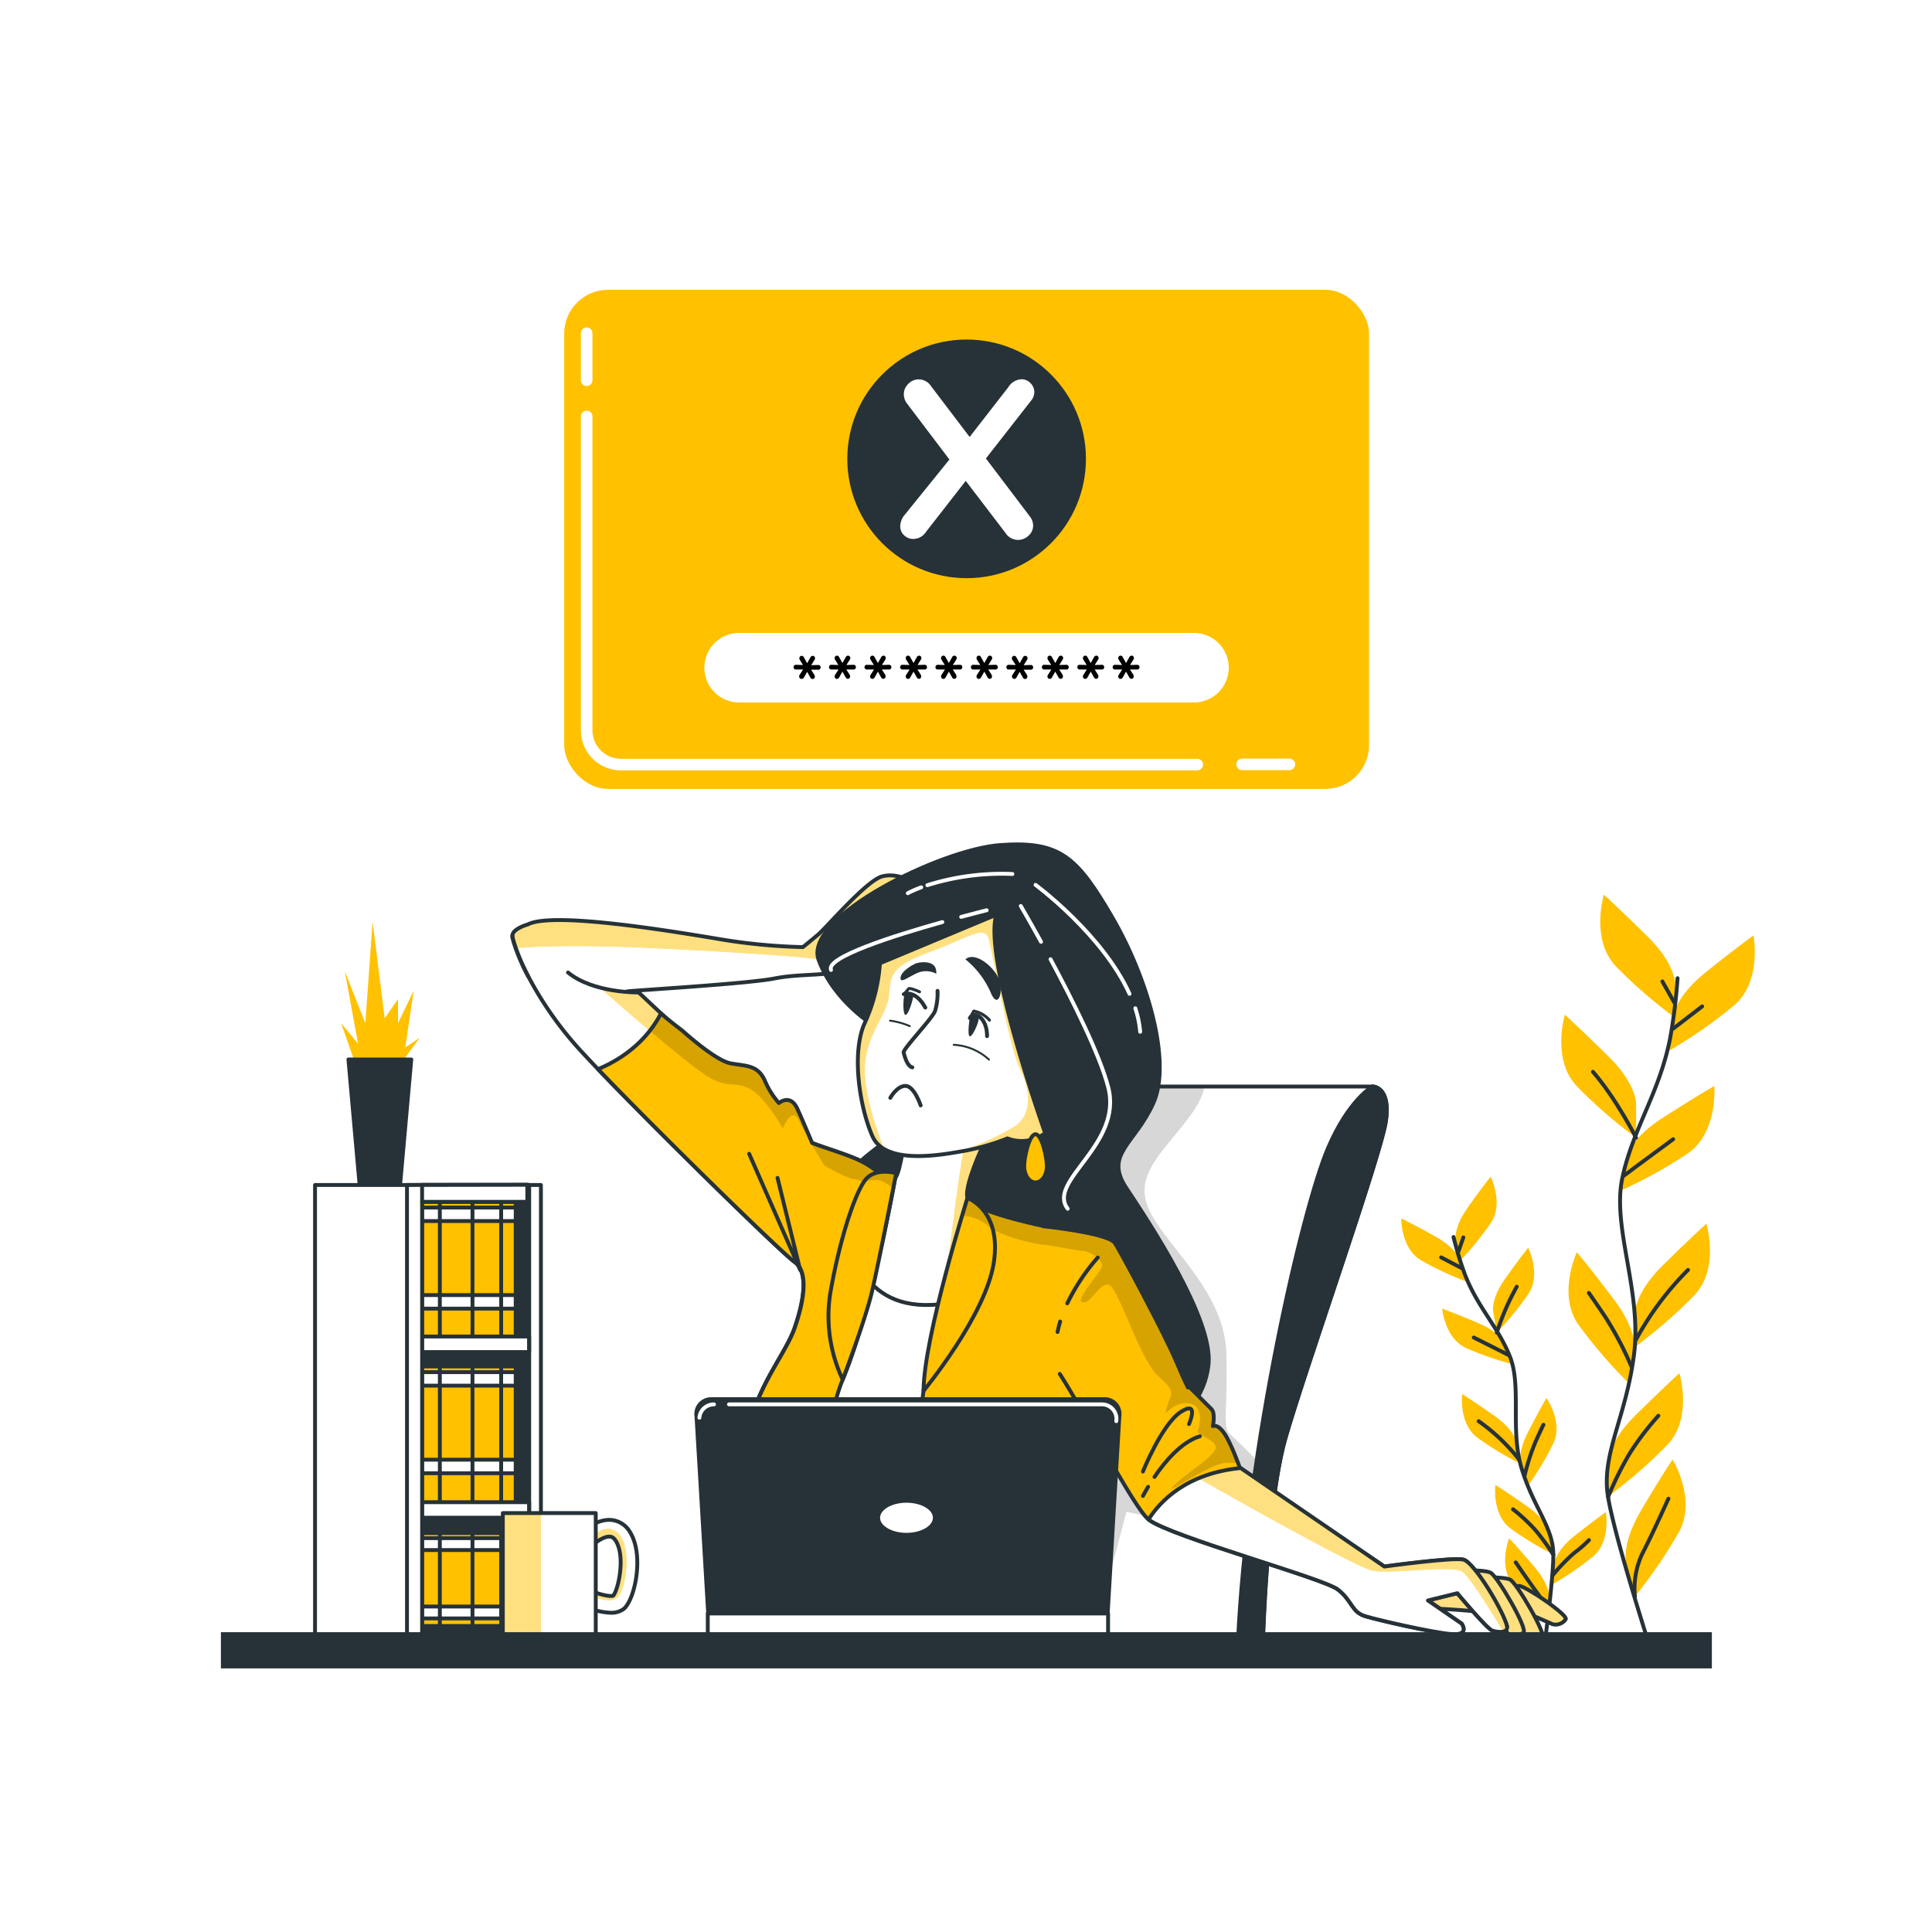 <svg class="animated" id="freepik_stories-forgot-password" xmlns="http://www.w3.org/2000/svg" xmlns:xlink="http://www.w3.org/1999/xlink" viewBox="0 0 500 500" version="1.1" xmlns:svgjs="http://svgjs.com/svgjs"><style>svg#freepik_stories-forgot-password:not(.animated) .animable {opacity: 0;}svg#freepik_stories-forgot-password.animated #freepik--pop-up-window--inject-11 {animation: 1.5s Infinite  linear floating;animation-delay: 0s;}            @keyframes floating {                0% {                    opacity: 1;                    transform: translateY(0px);                }                50% {                    transform: translateY(-10px);                }                100% {                    opacity: 1;                    transform: translateY(0px);                }            }        </style><g id="freepik--Plants--inject-11" class="animable" style="transform-origin: 408.392px 330.39px;"><path d="M433.52,254.43s0-5-7-11.93-11.44-10.95-11.44-10.95-3.48,11.44,3,18.41a122.46,122.46,0,0,0,15.42,13.42Z" style="fill: rgb(255, 193, 0); transform-origin: 423.833px 247.465px;" id="eltol1gyr1jm" class="animable"></path><path d="M423.42,285.49s0-5-7-11.93S405,262.61,405,262.61s-3.49,11.44,3,18.41a122.46,122.46,0,0,0,15.42,13.42Z" style="fill: rgb(255, 193, 0); transform-origin: 413.741px 278.525px;" id="elmrd5t4ebgi" class="animable"></path><path d="M433.08,262.9s.53-4.94,8.19-11.13,12.53-9.67,12.53-9.67,2.25,11.74-4.91,18a122.53,122.53,0,0,1-16.75,11.72Z" style="fill: rgb(255, 193, 0); transform-origin: 443.138px 256.96px;" id="eld2b1p39udb" class="animable"></path><path d="M420.88,299.58s1-4.86,9.31-10.21,13.47-8.3,13.47-8.3,1,11.92-6.77,17.37a122.67,122.67,0,0,1-17.89,9.9Z" style="fill: rgb(255, 193, 0); transform-origin: 431.351px 294.705px;" id="el14g74f29zum" class="animable"></path><path d="M423.17,339.58s0-5,7-11.94,11.43-10.94,11.43-10.94,3.49,11.44-3,18.4a122,122,0,0,1-15.42,13.43Z" style="fill: rgb(255, 193, 0); transform-origin: 432.854px 332.615px;" id="elxgejurrpbu" class="animable"></path><path d="M423.06,349.34s.7-4.92-5.2-12.8-9.77-12.46-9.77-12.46-5.07,10.83.34,18.64a122.34,122.34,0,0,0,13.35,15.48Z" style="fill: rgb(255, 193, 0); transform-origin: 414.51px 341.14px;" id="elpfptejh9dqa" class="animable"></path><path d="M416.19,378.27s0-5,7-11.93,11.44-10.95,11.44-10.95,3.48,11.44-3,18.41a123,123,0,0,1-15.42,13.43Z" style="fill: rgb(255, 193, 0); transform-origin: 425.877px 371.31px;" id="elq1vmaqzccp8" class="animable"></path><path d="M420.84,404.5s-1.26-4.81,3.71-13.31,8.3-13.48,8.3-13.48,6.26,10.18,1.77,18.56a122.38,122.38,0,0,1-11.51,16.89Z" style="fill: rgb(255, 193, 0); transform-origin: 428.469px 395.435px;" id="eltzfn7jdinu" class="animable"></path><path d="M434.15,253.16a141.66,141.66,0,0,1-1.9,15.44c-2.76,14.22-9.64,23.4-12.39,36.24s5.15,29.39,3,45.89-8.53,25.67-6.7,36.68,11.47,40.83,11.47,40.83" style="fill: none; stroke: rgb(38, 50, 56); stroke-linecap: round; stroke-linejoin: round; transform-origin: 424.992px 340.7px;" id="ely739n7p60m" class="animable"></path><line x1="433.02" y1="266.21" x2="440.52" y2="260.45" style="fill: none; stroke: rgb(38, 50, 56); stroke-linecap: round; stroke-linejoin: round; transform-origin: 436.77px 263.33px;" id="elnsctgzkqbnl" class="animable"></line><line x1="433.37" y1="259.58" x2="430.22" y2="253.99" style="fill: none; stroke: rgb(38, 50, 56); stroke-linecap: round; stroke-linejoin: round; transform-origin: 431.795px 256.785px;" id="el7mpo8ntd8bl" class="animable"></line><path d="M420.28,304.25s6.28-4.71,12.74-9.42" style="fill: none; stroke: rgb(38, 50, 56); stroke-linecap: round; stroke-linejoin: round; transform-origin: 426.65px 299.54px;" id="eleezo7vu7la" class="animable"></path><path d="M423.42,294.44s-5.24-10.26-11.17-17.06" style="fill: none; stroke: rgb(38, 50, 56); stroke-linecap: round; stroke-linejoin: round; transform-origin: 417.835px 285.91px;" id="eljn2pq1t8sin" class="animable"></path><path d="M423.42,346.66a77.53,77.53,0,0,1,13.44-18" style="fill: none; stroke: rgb(38, 50, 56); stroke-linecap: round; stroke-linejoin: round; transform-origin: 430.14px 337.66px;" id="el6ulhfi4adl5" class="animable"></path><path d="M422.2,353.64a87.44,87.44,0,0,0-6.81-12.92c-3.66-5.41-4.19-6.11-4.19-6.11" style="fill: none; stroke: rgb(38, 50, 56); stroke-linecap: round; stroke-linejoin: round; transform-origin: 416.7px 344.125px;" id="elej470y7ab14" class="animable"></path><path d="M416.19,387.41A83.77,83.77,0,0,1,421.85,376a73.25,73.25,0,0,1,7.33-9.6" style="fill: none; stroke: rgb(38, 50, 56); stroke-linecap: round; stroke-linejoin: round; transform-origin: 422.685px 376.905px;" id="el8f9drop9ujr" class="animable"></path><path d="M423.11,413.16a21.25,21.25,0,0,1,1.88-11c2.62-5.06,5.58-11.69,6.8-14.31" style="fill: none; stroke: rgb(38, 50, 56); stroke-linecap: round; stroke-linejoin: round; transform-origin: 427.401px 400.505px;" id="elqgupzkrzoxe" class="animable"></path><path d="M376.7,320.88s-.54-3.12,3.07-8.25,6-8.1,6-8.1,3.42,6.8.12,11.86a78.12,78.12,0,0,1-8.21,10.1Z" style="fill: rgb(255, 193, 0); transform-origin: 381.999px 315.51px;" id="elhcw2f1r4joq" class="animable"></path><path d="M386.41,339.26s-.54-3.12,3.07-8.25,6-8.1,6-8.1,3.42,6.8.12,11.87a78.46,78.46,0,0,1-8.21,10.09Z" style="fill: rgb(255, 193, 0); transform-origin: 391.709px 333.89px;" id="el6bg7gd3uum2" class="animable"></path><path d="M377.89,326.14s-.86-3-6.34-6.09-8.9-4.71-8.9-4.71-.14,7.61,5,10.75a78.33,78.33,0,0,0,11.77,5.53Z" style="fill: rgb(255, 193, 0); transform-origin: 371.035px 323.48px;" id="elb23hq97ypuj" class="animable"></path><path d="M389.53,347.82s-1.18-2.94-6.94-5.4-9.36-3.74-9.36-3.74.66,7.58,6.14,10.16a78.08,78.08,0,0,0,12.29,4.26Z" style="fill: rgb(255, 193, 0); transform-origin: 382.445px 345.89px;" id="el1l4c6d10jcp" class="animable"></path><path d="M392.43,373.15s-.53-3.12-5.66-6.73-8.36-5.62-8.36-5.62-.94,7.55,3.87,11.21a77.35,77.35,0,0,0,11.13,6.75Z" style="fill: rgb(255, 193, 0); transform-origin: 385.873px 369.78px;" id="el6z7rp7k82ht" class="animable"></path><path d="M393.57,379.26s-1-3,1.87-8.6,4.77-8.87,4.77-8.87,4.35,6.24,1.81,11.73a77.48,77.48,0,0,1-6.69,11.15Z" style="fill: rgb(255, 193, 0); transform-origin: 398.109px 373.23px;" id="el0rgfs7yfa0n" class="animable"></path><path d="M402.31,404.41s.36-3.14,5.27-7,8-6.09,8-6.09,1.37,7.49-3.22,11.42a78,78,0,0,1-10.72,7.37Z" style="fill: rgb(255, 193, 0); transform-origin: 408.706px 400.715px;" id="eliets7ronvdo" class="animable"></path><path d="M401,396.65s-.54-3.12-5.66-6.73S387,384.3,387,384.3s-.94,7.55,3.87,11.22A78.4,78.4,0,0,0,402,402.27Z" style="fill: rgb(255, 193, 0); transform-origin: 394.463px 393.285px;" id="elcedeg6vwgao" class="animable"></path><path d="M401,413.61s.26-3.16-3.78-7.95-6.66-7.55-6.66-7.55-2.83,7.06.9,11.83a77.58,77.58,0,0,0,9,9.34Z" style="fill: rgb(255, 193, 0); transform-origin: 395.268px 408.695px;" id="eldszdzy9oiup" class="animable"></path><path d="M376.17,320.14a90.29,90.29,0,0,0,2.87,9.48c3.27,8.62,8.58,13.63,11.7,21.38s0,19,3.08,29.11S402,395.28,402,402.38s-2.76,26.85-2.76,26.85" style="fill: none; stroke: rgb(38, 50, 56); stroke-linecap: round; stroke-linejoin: round; transform-origin: 389.085px 374.685px;" id="elm3597ukefal" class="animable"></path><line x1="378.3" y1="328.2" x2="372.97" y2="325.41" style="fill: none; stroke: rgb(38, 50, 56); stroke-linecap: round; stroke-linejoin: round; transform-origin: 375.635px 326.805px;" id="ele8v7zrd1dwg" class="animable"></line><line x1="377.36" y1="324.08" x2="378.72" y2="320.24" style="fill: none; stroke: rgb(38, 50, 56); stroke-linecap: round; stroke-linejoin: round; transform-origin: 378.04px 322.16px;" id="elntoo5zojlf" class="animable"></line><path d="M390.41,350.68s-4.45-2.27-9-4.53" style="fill: none; stroke: rgb(38, 50, 56); stroke-linecap: round; stroke-linejoin: round; transform-origin: 385.91px 348.415px;" id="elhzfs4auvsv" class="animable"></path><path d="M387.38,344.87A64.08,64.08,0,0,1,392.53,333" style="fill: none; stroke: rgb(38, 50, 56); stroke-linecap: round; stroke-linejoin: round; transform-origin: 389.955px 338.935px;" id="eltyf95ybqfm" class="animable"></path><path d="M393.05,377.61a49.47,49.47,0,0,0-10.38-9.81" style="fill: none; stroke: rgb(38, 50, 56); stroke-linecap: round; stroke-linejoin: round; transform-origin: 387.86px 372.705px;" id="elax9xn5r6azd" class="animable"></path><path d="M394.57,381.85a56.26,56.26,0,0,1,2.87-8.83c1.71-3.79,2-4.29,2-4.29" style="fill: none; stroke: rgb(38, 50, 56); stroke-linecap: round; stroke-linejoin: round; transform-origin: 397.005px 375.29px;" id="el64838ybygrv" class="animable"></path><path d="M401.76,407.77a46.81,46.81,0,0,1,5.74-5.95,30.16,30.16,0,0,0,3.72-3.24" style="fill: none; stroke: rgb(38, 50, 56); stroke-linecap: round; stroke-linejoin: round; transform-origin: 406.49px 403.175px;" id="el97f5e4em1w" class="animable"></path><path d="M402,402.38a53.67,53.67,0,0,0-4.79-6.56,46.69,46.69,0,0,0-5.64-5.22" style="fill: none; stroke: rgb(38, 50, 56); stroke-linecap: round; stroke-linejoin: round; transform-origin: 396.785px 396.49px;" id="el81osqt8mk5g" class="animable"></path><path d="M400.46,419.28a13.53,13.53,0,0,0-2.37-6.7c-2.19-2.89-4.77-6.73-5.82-8.24" style="fill: none; stroke: rgb(38, 50, 56); stroke-linecap: round; stroke-linejoin: round; transform-origin: 396.365px 411.81px;" id="el5wzoedmwd07" class="animable"></path></g><g id="freepik--Bookshelf--inject-11" class="animable" style="transform-origin: 110.76px 333.095px;"><polygon points="92.67 277.32 88.29 264.81 92.67 270.12 89.23 251.35 94.55 264.81 96.43 238.52 99.56 263.55 103 258.55 103 264.81 107.07 256.36 104.88 271.06 108.63 268.56 102.69 276.69 92.67 277.32" style="fill: rgb(255, 193, 0); transform-origin: 98.46px 257.92px;" id="elf8pukqq9q7r" class="animable"></polygon><polygon points="106.44 274.19 90.17 274.19 93.1 307.04 103.51 307.04 106.44 274.19" style="fill: rgb(38, 50, 56); stroke: rgb(38, 50, 56); stroke-linecap: round; stroke-linejoin: round; transform-origin: 98.305px 290.615px;" id="elm1mp8r88rfb" class="animable"></polygon><rect x="81.53" y="306.67" width="55.43" height="117.4" style="fill: rgb(255, 255, 255); stroke: rgb(38, 50, 56); stroke-linecap: round; stroke-linejoin: round; transform-origin: 109.245px 365.37px;" id="els5xjxrbp08" class="animable"></rect><rect x="109.24" y="306.67" width="30.75" height="117.4" style="fill: rgb(255, 255, 255); stroke: rgb(38, 50, 56); stroke-linecap: round; stroke-linejoin: round; transform-origin: 124.615px 365.37px;" id="elz3jiag858fa" class="animable"></rect><rect x="109.24" y="306.67" width="27.29" height="117.4" style="fill: rgb(38, 50, 56); stroke: rgb(38, 50, 56); stroke-linecap: round; stroke-linejoin: round; transform-origin: 122.885px 365.37px;" id="eluaqjxx9zxcl" class="animable"></rect><rect x="109.24" y="396.77" width="24.22" height="24.04" style="fill: rgb(255, 193, 0); stroke: rgb(38, 50, 56); stroke-linecap: round; stroke-linejoin: round; transform-origin: 121.35px 408.79px;" id="el6gph5ok3bu8" class="animable"></rect><rect x="109.24" y="398.07" width="24.22" height="3.08" style="fill: rgb(255, 255, 255); stroke: rgb(38, 50, 56); stroke-linecap: round; stroke-linejoin: round; transform-origin: 121.35px 399.61px;" id="eltdp3hytxdv" class="animable"></rect><rect x="109.24" y="415.77" width="24.22" height="3.08" style="fill: rgb(255, 255, 255); stroke: rgb(38, 50, 56); stroke-linecap: round; stroke-linejoin: round; transform-origin: 121.35px 417.31px;" id="el2pmpp25fvpr" class="animable"></rect><line x1="113.83" y1="397.27" x2="113.83" y2="427.67" style="fill: none; stroke: rgb(38, 50, 56); stroke-linecap: round; stroke-linejoin: round; transform-origin: 113.83px 412.47px;" id="el0nbz9fbo77g" class="animable"></line><line x1="122.28" y1="397.27" x2="122.28" y2="427.67" style="fill: none; stroke: rgb(38, 50, 56); stroke-linecap: round; stroke-linejoin: round; transform-origin: 122.28px 412.47px;" id="elt4b23y6zlxm" class="animable"></line><line x1="129.7" y1="397.27" x2="129.7" y2="427.67" style="fill: none; stroke: rgb(38, 50, 56); stroke-linecap: round; stroke-linejoin: round; transform-origin: 129.7px 412.47px;" id="elsumu089dx38" class="animable"></line><rect x="109.24" y="311.03" width="24.22" height="35.35" style="fill: rgb(255, 193, 0); stroke: rgb(38, 50, 56); stroke-linecap: round; stroke-linejoin: round; transform-origin: 121.35px 328.705px;" id="el1z4wlahq603" class="animable"></rect><rect x="109.24" y="312.51" width="24.22" height="3.5" style="fill: rgb(255, 255, 255); stroke: rgb(38, 50, 56); stroke-linecap: round; stroke-linejoin: round; transform-origin: 121.35px 314.26px;" id="eldekyxd4emf" class="animable"></rect><rect x="109.24" y="335.17" width="24.22" height="3.5" style="fill: rgb(255, 255, 255); stroke: rgb(38, 50, 56); stroke-linecap: round; stroke-linejoin: round; transform-origin: 121.35px 336.92px;" id="elhgg4nm0pxst" class="animable"></rect><line x1="113.83" y1="311.59" x2="113.83" y2="346.14" style="fill: none; stroke: rgb(38, 50, 56); stroke-linecap: round; stroke-linejoin: round; transform-origin: 113.83px 328.865px;" id="elmfw3grfl1xr" class="animable"></line><line x1="122.28" y1="311.59" x2="122.28" y2="346.14" style="fill: none; stroke: rgb(38, 50, 56); stroke-linecap: round; stroke-linejoin: round; transform-origin: 122.28px 328.865px;" id="elcvdbv5j3gde" class="animable"></line><line x1="129.7" y1="311.59" x2="129.7" y2="346.14" style="fill: none; stroke: rgb(38, 50, 56); stroke-linecap: round; stroke-linejoin: round; transform-origin: 129.7px 328.865px;" id="elkj81t7l78ob" class="animable"></line><rect x="109.24" y="353.63" width="24.22" height="35.35" style="fill: rgb(255, 193, 0); stroke: rgb(38, 50, 56); stroke-linecap: round; stroke-linejoin: round; transform-origin: 121.35px 371.305px;" id="el8zf6qwnpktj" class="animable"></rect><rect x="109.24" y="355.11" width="24.22" height="3.5" style="fill: rgb(255, 255, 255); stroke: rgb(38, 50, 56); stroke-linecap: round; stroke-linejoin: round; transform-origin: 121.35px 356.86px;" id="elzso7ydf70kc" class="animable"></rect><rect x="109.24" y="377.77" width="24.22" height="3.5" style="fill: rgb(255, 255, 255); stroke: rgb(38, 50, 56); stroke-linecap: round; stroke-linejoin: round; transform-origin: 121.35px 379.52px;" id="el5ghosq9tc3t" class="animable"></rect><line x1="113.83" y1="354.2" x2="113.83" y2="388.74" style="fill: none; stroke: rgb(38, 50, 56); stroke-linecap: round; stroke-linejoin: round; transform-origin: 113.83px 371.47px;" id="elcgy9cgkwzxp" class="animable"></line><line x1="122.28" y1="354.2" x2="122.28" y2="388.74" style="fill: none; stroke: rgb(38, 50, 56); stroke-linecap: round; stroke-linejoin: round; transform-origin: 122.28px 371.47px;" id="elw1q4r93z5l" class="animable"></line><line x1="129.7" y1="354.2" x2="129.7" y2="388.74" style="fill: none; stroke: rgb(38, 50, 56); stroke-linecap: round; stroke-linejoin: round; transform-origin: 129.7px 371.47px;" id="el6e58izp3zoa" class="animable"></line><rect x="109.24" y="345.89" width="27.71" height="4.02" style="fill: rgb(255, 255, 255); stroke: rgb(38, 50, 56); stroke-linecap: round; stroke-linejoin: round; transform-origin: 123.095px 347.9px;" id="elbej4t5z5397" class="animable"></rect><rect x="109.24" y="388.76" width="27.71" height="4.02" style="fill: rgb(255, 255, 255); stroke: rgb(38, 50, 56); stroke-linecap: round; stroke-linejoin: round; transform-origin: 123.095px 390.77px;" id="eln7x6gkkytz" class="animable"></rect><line x1="136.95" y1="306.67" x2="136.95" y2="424.06" style="fill: none; stroke: rgb(38, 50, 56); stroke-linecap: round; stroke-linejoin: round; transform-origin: 136.95px 365.365px;" id="elk3rlg2a28sg" class="animable"></line><polygon points="105.33 306.67 105.33 424.06 109.24 424.06 109.24 311.03 136.47 311.03 136.47 306.62 105.33 306.67" style="fill: rgb(255, 255, 255); stroke: rgb(38, 50, 56); stroke-linecap: round; stroke-linejoin: round; transform-origin: 120.9px 365.34px;" id="el62wtsgaoehv" class="animable"></polygon><line x1="109.24" y1="311.03" x2="109.24" y2="306.67" style="fill: none; stroke: rgb(38, 50, 56); stroke-linecap: round; stroke-linejoin: round; transform-origin: 109.24px 308.85px;" id="el3aiz6zijf4a" class="animable"></line></g><g id="freepik--Character--inject-11" class="animable animator-active" style="transform-origin: 268.918px 321.715px;"><path d="M136.74,252.74c-2.91-5.61-4.13-9.63-4.13-10.56,0-1.84,4-2.94,4-2.94,6.24-3.3,35.59,1.47,48.8,3.67a150.84,150.84,0,0,0,22.38,2.2s1.83-1.46,4-3.3,12.47-13.94,16.51-15,7.7,1.47,7.7,1.47,6.61,4,5.5,4.77-17.24,14.67-21.28,17.24-12.47,1.47-19.81,2.94c-6.32,1.26-31.92,2.82-37.79,3.3a21.33,21.33,0,0,1-13.21-1.1" style="fill: rgb(255, 255, 255); transform-origin: 187.118px 241.828px;" id="elqc0c8k9jgdm" class="animable"></path><g style="clip-path: url(&quot;#freepik--clip-path--inject-11&quot;); transform-origin: 187.215px 237.451px;" id="eljppg826f1gg" class="animable"><path d="M236.07,228.24s-3.67-2.57-7.7-1.47-14.31,13.21-16.51,15-4,3.3-4,3.3a150.84,150.84,0,0,1-22.38-2.2c-13.21-2.2-42.56-7-48.8-3.67,0,0-4,1.1-4,2.94a12.62,12.62,0,0,0,.79,3l.55.2s7.33-.77,23.15-.39,52.41,2.55,54.76,3.4c1,.38,8.09-1.22,15.95-4,6-4.89,13.05-11,13.76-11.43C242.68,232.27,236.07,228.24,236.07,228.24Z" style="fill: rgb(255, 193, 0); transform-origin: 187.215px 237.451px;" id="elqcg02sscd5" class="animable"></path><g id="elgis0utkt80w"><path d="M236.07,228.24s-3.67-2.57-7.7-1.47-14.31,13.21-16.51,15-4,3.3-4,3.3a150.84,150.84,0,0,1-22.38-2.2c-13.21-2.2-42.56-7-48.8-3.67,0,0-4,1.1-4,2.94a12.62,12.62,0,0,0,.79,3l.55.2s7.33-.77,23.15-.39,52.41,2.55,54.76,3.4c1,.38,8.09-1.22,15.95-4,6-4.89,13.05-11,13.76-11.43C242.68,232.27,236.07,228.24,236.07,228.24Z" style="fill: rgb(255, 255, 255); opacity: 0.5; transform-origin: 187.215px 237.451px;" class="animable"></path></g></g><path d="M136.74,252.74c-2.91-5.61-4.13-9.63-4.13-10.56,0-1.84,4-2.94,4-2.94,6.24-3.3,35.59,1.47,48.8,3.67a150.84,150.84,0,0,0,22.38,2.2s1.83-1.46,4-3.3,12.47-13.94,16.51-15,7.7,1.47,7.7,1.47,6.61,4,5.5,4.77-17.24,14.67-21.28,17.24-12.47,1.47-19.81,2.94c-6.32,1.26-31.92,2.82-37.79,3.3a21.33,21.33,0,0,1-13.21-1.1" style="fill: none; stroke: rgb(38, 50, 56); stroke-linecap: round; stroke-linejoin: round; transform-origin: 187.118px 241.828px;" id="el1zry9mxeplt" class="animable"></path><path d="M281.65,285.36a7.81,7.81,0,0,1,6.92-4.17h66.7s4.82,0,3.38,9.16-21.22,65.09-26,82-5.79,52.55-5.79,52.55h-80S253.2,339.67,281.65,285.36Z" style="fill: rgb(255, 255, 255); transform-origin: 302.889px 353.045px;" id="el83jytqc5j65" class="animable"></path><g style="clip-path: url(&quot;#freepik--clip-path-2--inject-11&quot;); transform-origin: 288.06px 353.03px;" id="elzbht513lffr" class="animable"><g id="elw6ggdnzwidg"><path d="M311.69,281.19H288.57a7.81,7.81,0,0,0-6.92,4.17c-28.45,54.31-34.86,139.51-34.86,139.51h35.88l8.85-33.61,36.9,7.61c.26-2.82.56-5.69.91-8.52l-.81-9s-7.56-7.95-9.94-9.94-.8-5.58-1.2-21.09-14.32-26.66-19.5-36.21,2.79-15.52,9.95-25.07C310.38,285.59,311.42,283.05,311.69,281.19Z" style="opacity: 0.16; transform-origin: 288.06px 353.03px;" class="animable"></path></g></g><path d="M281.65,285.36a7.81,7.81,0,0,1,6.92-4.17h66.7s4.82,0,3.38,9.16-21.22,65.09-26,82-5.79,52.55-5.79,52.55h-80S253.2,339.67,281.65,285.36Z" style="fill: none; stroke: rgb(38, 50, 56); stroke-linecap: round; stroke-linejoin: round; transform-origin: 302.889px 353.045px;" id="el2s02dv2q2ab" class="animable"></path><path d="M343.7,297.1c-6.74,15.73-21,78-23.32,127.77h6.44s1-35.68,5.79-52.55,24.59-72.81,26-82-3.38-9.16-3.38-9.16S349.11,284.49,343.7,297.1Z" style="fill: rgb(38, 50, 56); stroke: rgb(38, 50, 56); stroke-linecap: round; stroke-linejoin: round; transform-origin: 339.625px 353.015px;" id="elfqbawzwbyt" class="animable"></path><path d="M226.53,265.66s-10.64-6.24-14.67-17.24,31.55-28.62,47-29.72,19.81,2.93,29,18.71,15.41,37.42,10.64,48.06-12.84,13.21-7,22,22.38,33.75,21.28,45.49-12.47,22-29,23.12-38.53-8.81-56.87-25-13.58-40-7-47.7,16.51-10.64,17.24-18.34S226.53,265.66,226.53,265.66Z" style="fill: rgb(38, 50, 56); stroke: rgb(38, 50, 56); stroke-linecap: round; stroke-linejoin: round; transform-origin: 262.188px 297.348px;" id="elzcoqmn0s8oq" class="animable"></path><path d="M271.88,248.25c5.65,10.52,12.72,24.61,14.93,33.12,3.86,14.9-16,24.28-10.49,31.45" style="fill: none; stroke: rgb(255, 255, 255); stroke-linecap: round; stroke-linejoin: round; transform-origin: 279.596px 280.535px;" id="elkbn2golsoml" class="animable"></path><path d="M264.18,234.47s2.2,3.75,5.24,9.27" style="fill: none; stroke: rgb(255, 255, 255); stroke-linecap: round; stroke-linejoin: round; transform-origin: 266.8px 239.105px;" id="elt1ku2xhme2g" class="animable"></path><path d="M293.82,260.94a27.08,27.08,0,0,1,1.26,6.08" style="fill: none; stroke: rgb(255, 255, 255); stroke-linecap: round; stroke-linejoin: round; transform-origin: 294.45px 263.98px;" id="elwjnxeexxaqq" class="animable"></path><path d="M268,229s17.38,12.84,24.32,28.21" style="fill: none; stroke: rgb(255, 255, 255); stroke-linecap: round; stroke-linejoin: round; transform-origin: 280.16px 243.105px;" id="elbpkyc1b7br" class="animable"></path><path d="M243.88,238.63c-12.41,3.48-30.26,9.13-28.81,12.39" style="fill: none; stroke: rgb(255, 255, 255); stroke-linecap: round; stroke-linejoin: round; transform-origin: 229.433px 244.825px;" id="elpry1t2in0r" class="animable"></path><path d="M255.35,235.57s-2.65.66-6.6,1.72" style="fill: none; stroke: rgb(255, 255, 255); stroke-linecap: round; stroke-linejoin: round; transform-origin: 252.05px 236.43px;" id="elai39eh8mxs" class="animable"></path><path d="M240,229.09a64,64,0,0,1,22-2.9" style="fill: none; stroke: rgb(255, 255, 255); stroke-linecap: round; stroke-linejoin: round; transform-origin: 251px 227.61px;" id="elrf1ynkrpgh" class="animable"></path><path d="M234.94,231.16a27.72,27.72,0,0,1,3.48-1.52" style="fill: none; stroke: rgb(255, 255, 255); stroke-linecap: round; stroke-linejoin: round; transform-origin: 236.68px 230.4px;" id="ela5vjd0guc9r" class="animable"></path><path d="M132.61,242.18a1.62,1.62,0,0,0,0,.21A1.62,1.62,0,0,1,132.61,242.18Zm4.13,10.56a48.12,48.12,0,0,1-4-9.72A47.51,47.51,0,0,0,136.74,252.74Zm-4.11-10.29c0,.06,0,.13,0,.22C132.65,242.58,132.64,242.51,132.63,242.45Zm.05.28a1.88,1.88,0,0,0,.06.29A1.88,1.88,0,0,1,132.68,242.73Zm4.06,10a91.6,91.6,0,0,0,13.84,19.52c13.21,14.31,51.37,51.74,55,54.31s2.57,9.9,0,17.24-12.11,18-11.74,29.72,4,29.72,3.67,33.39S188,423.06,188,423.06h94.66s-11.8-15-11.8-20.13,16.2-70.86,16.93-75.63-2.2-8.07-8.07-8.44-28.25-5.14-29.35-8.81,5.87-17.61,5.87-17.61l-22,1.1s-1.1,9.54-2.57,11.38-3.67-1.84-8.81-4.4-15-4.77-18.71-7.71-38.89-36-38.89-36" style="fill: rgb(255, 255, 255); transform-origin: 210.253px 332.62px;" id="elhnjl6p3ea" class="animable"></path><g style="clip-path: url(&quot;#freepik--clip-path-3--inject-11&quot;); transform-origin: 196.72px 282.925px;" id="elaxr596tf9j" class="animable"><path d="M209.77,295.64c1.83,3.2,3.66,6.09,3.66,6.09s6.17,3.47,7.71,3.47,10.8,5,10.8,5,7.72-1.93,5-8.49a20.72,20.72,0,0,0-3.22-4.62c-.46,2.91-1.2,6.72-2.07,7.81-1.47,1.83-3.67-1.84-8.81-4.4C219.51,298.84,214.12,297.32,209.77,295.64Z" style="fill: rgb(255, 193, 0); transform-origin: 223.645px 302.92px;" id="el943q33ijmxw" class="animable"></path><path d="M190.93,280.79c-11.33-10.49-25.67-23.94-25.67-23.94l-8.34-1.2-1,.56s23.54,20.83,28.55,23.15A15.65,15.65,0,0,0,190.93,280.79Z" style="fill: rgb(255, 193, 0); transform-origin: 173.425px 268.22px;" id="el8pzztlu2mfs" class="animable"></path><path d="M202.8,291.65l-.9-.8c.46.76.72,1.24.72,1.24Z" style="fill: rgb(255, 193, 0); transform-origin: 202.35px 291.47px;" id="ellc75hacp4m" class="animable"></path><g id="eluy14i3zj6y"><g style="opacity: 0.5; transform-origin: 196.72px 282.925px;" class="animable"><path d="M209.77,295.64c1.83,3.2,3.66,6.09,3.66,6.09s6.17,3.47,7.71,3.47,10.8,5,10.8,5,7.72-1.93,5-8.49a20.72,20.72,0,0,0-3.22-4.62c-.46,2.91-1.2,6.72-2.07,7.81-1.47,1.83-3.67-1.84-8.81-4.4C219.51,298.84,214.12,297.32,209.77,295.64Z" style="fill: rgb(255, 255, 255); transform-origin: 223.645px 302.92px;" id="elovrfk1xmtv" class="animable"></path><path d="M190.93,280.79c-11.33-10.49-25.67-23.94-25.67-23.94l-8.34-1.2-1,.56s23.54,20.83,28.55,23.15A15.65,15.65,0,0,0,190.93,280.79Z" style="fill: rgb(255, 255, 255); transform-origin: 173.425px 268.22px;" id="eli9zsslgk7fd" class="animable"></path><path d="M202.8,291.65l-.9-.8c.46.76.72,1.24.72,1.24Z" style="fill: rgb(255, 255, 255); transform-origin: 202.35px 291.47px;" id="elyvelm856rx" class="animable"></path></g></g></g><path d="M132.61,242.18a1.62,1.62,0,0,0,0,.21A1.62,1.62,0,0,1,132.61,242.18Zm4.13,10.56a48.12,48.12,0,0,1-4-9.72A47.51,47.51,0,0,0,136.74,252.74Zm-4.11-10.29c0,.06,0,.13,0,.22C132.65,242.58,132.64,242.51,132.63,242.45Zm.05.28a1.88,1.88,0,0,0,.06.29A1.88,1.88,0,0,1,132.68,242.73Zm4.06,10a91.6,91.6,0,0,0,13.84,19.52c13.21,14.31,51.37,51.74,55,54.31s2.57,9.9,0,17.24-12.11,18-11.74,29.72,4,29.72,3.67,33.39S188,423.06,188,423.06h94.66s-11.8-15-11.8-20.13,16.2-70.86,16.93-75.63-2.2-8.07-8.07-8.44-28.25-5.14-29.35-8.81,5.87-17.61,5.87-17.61l-22,1.1s-1.1,9.54-2.57,11.38-3.67-1.84-8.81-4.4-15-4.77-18.71-7.71-38.89-36-38.89-36" style="fill: none; stroke: rgb(38, 50, 56); stroke-linecap: round; stroke-linejoin: round; transform-origin: 210.253px 332.62px;" id="elyqsw18iuv2f" class="animable"></path><path d="M165.26,256.85s-11.72.22-18.26-5.17" style="fill: none; stroke: rgb(38, 50, 56); stroke-linecap: round; stroke-linejoin: round; transform-origin: 156.13px 254.266px;" id="elbe5qt0g2ljj" class="animable"></path><path d="M250.38,310.05c-1.1-3.66,5.87-17.61,5.87-17.61l-22,1.1s-1.1,9.54-2.57,11.38-3.67-1.84-8.81-4.4c-.39-.2-.82-.39-1.26-.58l-1.33,20.91s1.93,20.25,25.07,16.4c9.37-1.56,19.37-9.92,28-19.32C264.47,316.3,251.22,312.86,250.38,310.05Z" style="fill: rgb(255, 255, 255); transform-origin: 246.815px 315.088px;" id="elol60hayh638" class="animable"></path><g style="clip-path: url(&quot;#freepik--clip-path-4--inject-11&quot;); transform-origin: 250.69px 309.595px;" id="elela1j839cvh" class="animable"><path d="M249.76,295.21s-1.33,7.46-2.4,15.71-1.86,14.39-1.86,14.39l4.88-15.26,5.5-16.17S250.56,293.88,249.76,295.21Z" style="fill: rgb(255, 193, 0); transform-origin: 250.69px 309.595px;" id="elspsfbnh0gr" class="animable"></path><g id="el3dm8izlxhil"><path d="M249.76,295.21s-1.33,7.46-2.4,15.71-1.86,14.39-1.86,14.39l4.88-15.26,5.5-16.17S250.56,293.88,249.76,295.21Z" style="fill: rgb(255, 255, 255); opacity: 0.5; transform-origin: 250.69px 309.595px;" class="animable"></path></g></g><path d="M250.38,310.05c-1.1-3.66,5.87-17.61,5.87-17.61l-22,1.1s-1.1,9.54-2.57,11.38-3.67-1.84-8.81-4.4c-.39-.2-.82-.39-1.26-.58l-1.33,20.91s1.93,20.25,25.07,16.4c9.37-1.56,19.37-9.92,28-19.32C264.47,316.3,251.22,312.86,250.38,310.05Z" style="fill: none; stroke: rgb(38, 50, 56); stroke-linecap: round; stroke-linejoin: round; transform-origin: 246.815px 315.088px;" id="elplov815zn9" class="animable"></path><path d="M231.67,304.92c-1.47,1.83-3.67-1.84-8.81-4.4-3.24-1.63-8.4-3.11-12.67-4.71-1.21-2.87-2.81-6.61-3.84-8.87-1.83-4-4.77-1.47-4.77-1.47a21.4,21.4,0,0,1-3.67-5.87c-1.83-4-4.77-3.67-8.8-4.4s-12.48-8.44-12.48-8.44-3.95-3-5.58-4.49c-1.9,3.74-6.45,10.32-16.29,14.43,15.69,16.39,47.52,47.53,50.86,49.87,3.67,2.56,2.57,9.9,0,17.24s-12.11,18-11.74,29.72,4,29.72,3.67,33.39c-.33,3.27-7.65,13.52-9.24,15.72l3.73.42h19.42c-.11-9.84-.1-50,6.63-66C225.8,338.67,231.67,304.92,231.67,304.92Z" style="fill: rgb(255, 193, 0); transform-origin: 193.215px 342.665px;" id="elfe7iut0f8i" class="animable"></path><g style="clip-path: url(&quot;#freepik--clip-path-5--inject-11&quot;); transform-origin: 199.9px 285.925px;" id="elvwr7ewda8w" class="animable"><g id="el1bx2js1djpo"><path d="M222.86,300.52c-3.24-1.63-8.4-3.11-12.67-4.71-1.21-2.87-2.81-6.61-3.84-8.87-1.83-4-4.77-1.47-4.77-1.47a21.4,21.4,0,0,1-3.67-5.87c-1.83-4-4.77-3.67-8.8-4.4s-12.48-8.44-12.48-8.44-3.95-3-5.58-4.49a27.13,27.13,0,0,1-2.89,4.49c6.56,5.55,13.8,11.43,16.33,12.6,5,2.31,6.17.38,10,2.7s8.1,10,8.1,10,2.32-6.18,4.25-1.93,6.56,11.57,6.56,11.57,6.17,3.47,7.71,3.47c1.21,0,7.14,3.08,9.66,4.41.56-2.93.87-4.69.87-4.69C230.2,306.75,228,303.08,222.86,300.52Z" style="opacity: 0.16; transform-origin: 199.9px 285.925px;" class="animable"></path></g></g><path d="M231.67,304.92c-1.47,1.83-3.67-1.84-8.81-4.4-3.24-1.63-8.4-3.11-12.67-4.71-1.21-2.87-2.81-6.61-3.84-8.87-1.83-4-4.77-1.47-4.77-1.47a21.4,21.4,0,0,1-3.67-5.87c-1.83-4-4.77-3.67-8.8-4.4s-12.48-8.44-12.48-8.44-3.95-3-5.58-4.49c-1.9,3.74-6.45,10.32-16.29,14.43,15.69,16.39,47.52,47.53,50.86,49.87,3.67,2.56,2.57,9.9,0,17.24s-12.11,18-11.74,29.72,4,29.72,3.67,33.39c-.33,3.27-7.65,13.52-9.24,15.72l3.73.42h19.42c-.11-9.84-.1-50,6.63-66C225.8,338.67,231.67,304.92,231.67,304.92Z" style="fill: none; stroke: rgb(38, 50, 56); stroke-linecap: round; stroke-linejoin: round; transform-origin: 193.215px 342.665px;" id="elr3sw6x6nbe9" class="animable"></path><path d="M231.93,303.64s-4.56-1.4-7.37,1.06-7,15.08-9.47,28.77a38.26,38.26,0,0,0,3,23.55s5.77-15.13,7.52-22.5S231.93,303.64,231.93,303.64Z" style="fill: rgb(255, 193, 0); transform-origin: 223.17px 330.132px;" id="elcq5ymmsa7gg" class="animable"></path><g style="clip-path: url(&quot;#freepik--clip-path-6--inject-11&quot;); transform-origin: 227.555px 305.146px;" id="eluv051bsarv" class="animable"><g id="el8qp2r11b2ka"><path d="M223.18,305.87s3.3-.8,4.66-.34a13.3,13.3,0,0,1,3.18,1.93l.91-3.82a7.38,7.38,0,0,0-4.43-.73C225.23,303.37,223.18,305.87,223.18,305.87Z" style="opacity: 0.16; transform-origin: 227.555px 305.146px;" class="animable"></path></g></g><path d="M231.93,303.64s-4.56-1.4-7.37,1.06-7,15.08-9.47,28.77a38.26,38.26,0,0,0,3,23.55s5.77-15.13,7.52-22.5S231.93,303.64,231.93,303.64Z" style="fill: none; stroke: rgb(38, 50, 56); stroke-linecap: round; stroke-linejoin: round; transform-origin: 223.17px 330.132px;" id="el2sc195c12go" class="animable"></path><polyline points="201.22 304.84 207.09 328.69 193.88 298.6" style="fill: none; stroke: rgb(38, 50, 56); stroke-linecap: round; stroke-linejoin: round; transform-origin: 200.485px 313.645px;" id="el44nsqn6b4oq" class="animable"></polyline><path d="M239.89,423.06h42.78s-11.8-15-11.8-20.13,16.2-70.86,16.93-75.63-2.2-8.07-8.07-8.44-28.25-5.14-29.35-8.81c0,0-8.44,29.72-11.37,49.9C236.49,377.26,239.1,413.18,239.89,423.06Z" style="fill: rgb(255, 193, 0); transform-origin: 262.924px 366.555px;" id="el8vaori9ev4w" class="animable"></path><g style="clip-path: url(&quot;#freepik--clip-path-7--inject-11&quot;); transform-origin: 270.358px 321.01px;" id="eldr77p8vkn28" class="animable"><g id="el9n08g6yndtv"><path d="M279.73,318.86c-4.81-.3-20.7-3.56-26.89-6.74l2.25,5.2a45.11,45.11,0,0,0,13,4.52c7.45,1.33,14.38,1.07,18.91,7.73l.22.33c.28-1.28.47-2.18.53-2.6C288.54,322.53,285.6,319.23,279.73,318.86Z" style="opacity: 0.16; transform-origin: 270.358px 321.01px;" class="animable"></path></g></g><path d="M239.89,423.06h42.78s-11.8-15-11.8-20.13,16.2-70.86,16.93-75.63-2.2-8.07-8.07-8.44-28.25-5.14-29.35-8.81c0,0-8.44,29.72-11.37,49.9C236.49,377.26,239.1,413.18,239.89,423.06Z" style="fill: none; stroke: rgb(38, 50, 56); stroke-linecap: round; stroke-linejoin: round; transform-origin: 262.924px 366.555px;" id="ell74s8ep64r" class="animable"></path><path d="M250.38,310.05s-11.32,36-11.37,49.9c0,0,16.08-19.47,18.18-33.15S250.38,310.05,250.38,310.05Z" style="fill: rgb(255, 193, 0); transform-origin: 248.26px 335px;" id="elhj7lsnednrs" class="animable"></path><g style="clip-path: url(&quot;#freepik--clip-path-8--inject-11&quot;); transform-origin: 252.825px 314.48px;" id="elj6c3yll777" class="animable"><g id="elyzeqbnjws5a"><path d="M248.43,314.65a10.48,10.48,0,0,1,8.79,4.26s-2.22-6.53-6.84-8.86Z" style="opacity: 0.16; transform-origin: 252.825px 314.48px;" class="animable"></path></g></g><path d="M250.38,310.05s-11.32,36-11.37,49.9c0,0,16.08-19.47,18.18-33.15S250.38,310.05,250.38,310.05Z" style="fill: none; stroke: rgb(38, 50, 56); stroke-linecap: round; stroke-linejoin: round; transform-origin: 248.26px 335px;" id="el2rulficwsyo" class="animable"></path><path d="M371.23,416.29s8.29.34,13.72,1.12a99.2,99.2,0,0,0,10.92.87s-3-6.06-6.2-7.77-9-4.77-13.86-4.09S364,412,364.58,413.56,367.75,415.82,371.23,416.29Z" style="fill: rgb(255, 255, 255); transform-origin: 380.208px 412.302px;" id="el88iplfkhwcy" class="animable"></path><g style="clip-path: url(&quot;#freepik--clip-path-9--inject-11&quot;); transform-origin: 380.208px 412.302px;" id="ela7yrxxj8ti" class="animable"><path d="M371.23,416.29s8.29.34,13.72,1.12a99.2,99.2,0,0,0,10.92.87s-3-6.06-6.2-7.77-9-4.77-13.86-4.09S364,412,364.58,413.56,367.75,415.82,371.23,416.29Z" style="fill: rgb(255, 193, 0); transform-origin: 380.208px 412.302px;" id="elhcesbqukcqr" class="animable"></path><g id="el68z12o2nbjo"><path d="M371.23,416.29s8.29.34,13.72,1.12a99.2,99.2,0,0,0,10.92.87s-3-6.06-6.2-7.77-9-4.77-13.86-4.09S364,412,364.58,413.56,367.75,415.82,371.23,416.29Z" style="fill: rgb(255, 255, 255); opacity: 0.5; transform-origin: 380.208px 412.302px;" class="animable"></path></g></g><path d="M371.23,416.29s8.29.34,13.72,1.12a99.2,99.2,0,0,0,10.92.87s-3-6.06-6.2-7.77-9-4.77-13.86-4.09S364,412,364.58,413.56,367.75,415.82,371.23,416.29Z" style="fill: none; stroke: rgb(38, 50, 56); stroke-linecap: round; stroke-linejoin: round; transform-origin: 380.208px 412.302px;" id="el87v2r980t3h" class="animable"></path><path d="M385,413.81s6.57-3.41,8.21-3.36,12.54,7.42,12,8.6a3.14,3.14,0,0,1-3.44,1.28c-1.21-.57-8.55-3.69-8.55-3.69l-4.8,1.13Z" style="fill: rgb(255, 255, 255); transform-origin: 395.115px 415.446px;" id="elb6bdqvxh0m6" class="animable"></path><g style="clip-path: url(&quot;#freepik--clip-path-10--inject-11&quot;); transform-origin: 395.115px 415.555px;" id="elhw0aru4g7u" class="animable"><path d="M385,413.81s6.57-3.41,8.21-3.36,12.54,7.42,12,8.6-3.12,2.14-3.44,1.28-8.55-3.69-8.55-3.69l-4.8,1.13Z" style="fill: rgb(255, 193, 0); transform-origin: 395.115px 415.555px;" id="el16fiv7efhce" class="animable"></path><g id="elnofnlp1bfd"><path d="M385,413.81s6.57-3.41,8.21-3.36,12.54,7.42,12,8.6-3.12,2.14-3.44,1.28-8.55-3.69-8.55-3.69l-4.8,1.13Z" style="fill: rgb(255, 255, 255); opacity: 0.5; transform-origin: 395.115px 415.555px;" class="animable"></path></g></g><path d="M385,413.81s6.57-3.41,8.21-3.36,12.54,7.42,12,8.6a3.14,3.14,0,0,1-3.44,1.28c-1.21-.57-8.55-3.69-8.55-3.69l-4.8,1.13Z" style="fill: none; stroke: rgb(38, 50, 56); stroke-linecap: round; stroke-linejoin: round; transform-origin: 395.115px 415.446px;" id="elvlirlin8dnb" class="animable"></path><path d="M380.31,408.2s8.76-.28,10.5.6,9.6,14.36,8.42,15.34-4.44.69-4.34-.4-7.24-8.31-7.24-8.31l-5.71-1.25Z" style="fill: rgb(255, 255, 255); transform-origin: 389.83px 416.448px;" id="elnep9dy3ylqb" class="animable"></path><g style="clip-path: url(&quot;#freepik--clip-path-11--inject-11&quot;); transform-origin: 389.83px 416.448px;" id="el2x0vs55soiu" class="animable"><path d="M380.31,408.2s8.76-.28,10.5.6,9.6,14.36,8.42,15.34-4.44.69-4.34-.4-7.24-8.31-7.24-8.31l-5.71-1.25Z" style="fill: rgb(255, 193, 0); transform-origin: 389.83px 416.448px;" id="elgexk4y39xbg" class="animable"></path><g id="elq9g4cx179j"><path d="M380.31,408.2s8.76-.28,10.5.6,9.6,14.36,8.42,15.34-4.44.69-4.34-.4-7.24-8.31-7.24-8.31l-5.71-1.25Z" style="fill: rgb(255, 255, 255); opacity: 0.5; transform-origin: 389.83px 416.448px;" class="animable"></path></g></g><path d="M380.31,408.2s8.76-.28,10.5.6,9.6,14.36,8.42,15.34-4.44.69-4.34-.4-7.24-8.31-7.24-8.31l-5.71-1.25Z" style="fill: none; stroke: rgb(38, 50, 56); stroke-linecap: round; stroke-linejoin: round; transform-origin: 389.83px 416.448px;" id="eldnbubr899cd" class="animable"></path><path d="M375.12,406.39s8.87-.29,10.63.61,9.72,14.53,8.52,15.53-4.48.69-4.38-.41-7.33-8.41-7.33-8.41l-5.78-1.27Z" style="fill: rgb(255, 255, 255); transform-origin: 384.756px 414.74px;" id="el4bdovm0einv" class="animable"></path><g style="clip-path: url(&quot;#freepik--clip-path-12--inject-11&quot;); transform-origin: 384.756px 414.74px;" id="el4yqijbs5k4m" class="animable"><path d="M375.12,406.39s8.87-.29,10.63.61,9.72,14.53,8.52,15.53-4.48.69-4.38-.41-7.33-8.41-7.33-8.41l-5.78-1.27Z" style="fill: rgb(255, 193, 0); transform-origin: 384.756px 414.74px;" id="elj7bs9vvy2z" class="animable"></path><g id="elkrhtofvc7vq"><path d="M375.12,406.39s8.87-.29,10.63.61,9.72,14.53,8.52,15.53-4.48.69-4.38-.41-7.33-8.41-7.33-8.41l-5.78-1.27Z" style="fill: rgb(255, 255, 255); opacity: 0.5; transform-origin: 384.756px 414.74px;" class="animable"></path></g></g><path d="M375.12,406.39s8.87-.29,10.63.61,9.72,14.53,8.52,15.53-4.48.69-4.38-.41-7.33-8.41-7.33-8.41l-5.78-1.27Z" style="fill: none; stroke: rgb(38, 50, 56); stroke-linecap: round; stroke-linejoin: round; transform-origin: 384.756px 414.74px;" id="elaw5s3l8i22o" class="animable"></path><path d="M274.27,355.57c6.42,9.89,19.31,34.95,23.07,37.77,5.87,4.4,45.11,15.08,48.89,18s3.52,5.85,7.1,6.92,17,4.14,22.12,4.62,2.83-2.69,2.83-2.69l-8.73-6,7.61-1.88s7.63,9.18,9.06,9.68,3.95,0,3.79-1.13c-.28-1.81-8.42-16.62-11.31-17.25s-20.43,1.8-20.43,1.8-36.79-24.81-37.45-25.69c0,0-2.2-6.24-4-8.81s-2.94-1.83-2.94-1.83.74-3.31-.36-4.41l-5.87-5.87-.21.28c-1-2-2-4.28-3.1-6.88-3.07-7.23-13.94-27.52-15.77-30.45-1.37-2.19-12.85-3.76-18.67-4.42" style="fill: rgb(255, 193, 0); transform-origin: 329.959px 370.13px;" id="el198y3wfxom" class="animable"></path><g style="clip-path: url(&quot;#freepik--clip-path-13--inject-11&quot;); transform-origin: 295.14px 351.315px;" id="elesr46be3uu" class="animable"><g id="elemboy5me7s"><path d="M299.83,356.2c4.8,4.26,3.2,4.26,2.13,8s.8-1.33,5.33-1.06,3.2,6.12,2.66,7.19,5.6,2.4,4.53,4.79-7.19,5.86-10.65,9.33,9.05-5.6,13.31-5.86c1.3-.09,2.37.08,3.27.06a42,42,0,0,0-3.62-7.68c-1.84-2.57-2.94-1.83-2.94-1.83s.74-3.31-.36-4.41l-5.87-5.87-.21.28c-1-2-2-4.28-3.1-6.88-3.07-7.23-13.94-27.52-15.77-30.45-1.37-2.19-12.85-3.76-18.67-4.42l.53,4.63.13.1s7.19,1.33,9.59,1.6,5.33,2.39,5.06,4-7.19,8.79-5.06,9.33,4.53-5.33,6.93-4.53S295,351.94,299.83,356.2Z" style="opacity: 0.16; transform-origin: 295.14px 351.315px;" class="animable"></path></g></g><path d="M274.27,355.57c6.42,9.89,19.31,34.95,23.07,37.77,5.87,4.4,45.11,15.08,48.89,18s3.52,5.85,7.1,6.92,17,4.14,22.12,4.62,2.83-2.69,2.83-2.69l-8.73-6,7.61-1.88s7.63,9.18,9.06,9.68,3.95,0,3.79-1.13c-.28-1.81-8.42-16.62-11.31-17.25s-20.43,1.8-20.43,1.8-36.79-24.81-37.45-25.69c0,0-2.2-6.24-4-8.81s-2.94-1.83-2.94-1.83.74-3.31-.36-4.41l-5.87-5.87-.21.28c-1-2-2-4.28-3.1-6.88-3.07-7.23-13.94-27.52-15.77-30.45-1.37-2.19-12.85-3.76-18.67-4.42" style="fill: none; stroke: rgb(38, 50, 56); stroke-linecap: round; stroke-linejoin: round; transform-origin: 329.959px 370.13px;" id="elq9ipflw16qk" class="animable"></path><path d="M274.37,342c-.27.9-.5,1.8-.68,2.72" style="fill: none; stroke: rgb(38, 50, 56); stroke-linecap: round; stroke-linejoin: round; transform-origin: 274.03px 343.36px;" id="elvlbmi6x3lve" class="animable"></path><path d="M284.09,325.45a53.53,53.53,0,0,0-7.88,11.85" style="fill: none; stroke: rgb(38, 50, 56); stroke-linecap: round; stroke-linejoin: round; transform-origin: 280.15px 331.375px;" id="eljiswo4j93qp" class="animable"></path><path d="M298.78,382.23c2.7-4,7-9.07,11.74-10.52" style="fill: none; stroke: rgb(38, 50, 56); stroke-linecap: round; stroke-linejoin: round; transform-origin: 304.65px 376.97px;" id="elxut8ajmtltc" class="animable"></path><path d="M295.79,387.15s.48-.94,1.34-2.36" style="fill: none; stroke: rgb(38, 50, 56); stroke-linecap: round; stroke-linejoin: round; transform-origin: 296.46px 385.97px;" id="elifil9wtna7" class="animable"></path><path d="M295.79,380.83s4.91-12.28,9.82-15.44,2.1,3.16,2.1,3.16" style="fill: none; stroke: rgb(38, 50, 56); stroke-linecap: round; stroke-linejoin: round; transform-origin: 302.15px 372.668px;" id="elsdlffugxx8" class="animable"></path><path d="M346.23,411.35c3.79,2.93,3.52,5.85,7.1,6.92s17,4.14,22.12,4.62,2.83-2.69,2.83-2.69l-8.73-6,7.61-1.88s7.63,9.18,9.06,9.68,4.15.68,3.79-1.13c-.7-3.5-8.42-16.62-11.31-17.25s-20.43,1.8-20.43,1.8-33.51-23-37.18-25.49c-14.23,1.37-21,8.82-23.85,13.29l.1.08C303.21,397.74,342.45,408.42,346.23,411.35Z" style="fill: rgb(255, 255, 255); transform-origin: 343.641px 401.435px;" id="elcw3ezso1un" class="animable"></path><g style="clip-path: url(&quot;#freepik--clip-path-14--inject-11&quot;); transform-origin: 350.182px 401.06px;" id="elxweaytg7nz" class="animable"><path d="M390,420.91c-1.82-4.45-8.42-16.62-11.31-17.25s-20.43,1.8-20.43,1.8-33.51-23-37.18-25.49a37.26,37.26,0,0,0-10.87,2.63c5.29,3,40.55,23,45,23.89,4.72,1,20.47-1.59,23.24.27,1.76,1.18,7,9.49,10.54,15.39C390,422,390.37,421.81,390,420.91Z" style="fill: rgb(255, 193, 0); transform-origin: 350.175px 401.06px;" id="elw7d5c7u0x4j" class="animable"></path><g id="eldpwhfy3ertu"><path d="M390,420.91c-2.84-6.37-8.42-16.62-11.31-17.25s-20.43,1.8-20.43,1.8-33.51-23-37.18-25.49a37.26,37.26,0,0,0-10.87,2.63c5.29,3,40.55,23,45,23.89,4.72,1,20.47-1.59,23.24.27,1.76,1.18,7,9.49,10.54,15.39C390,422,390.4,421.8,390,420.91Z" style="fill: rgb(255, 255, 255); opacity: 0.5; transform-origin: 350.182px 401.06px;" class="animable"></path></g></g><path d="M346.23,411.35c3.79,2.93,3.52,5.85,7.1,6.92s17,4.14,22.12,4.62,2.83-2.69,2.83-2.69l-8.73-6,7.61-1.88s7.63,9.18,9.06,9.68,4.15.68,3.79-1.13c-.7-3.5-8.42-16.62-11.31-17.25s-20.43,1.8-20.43,1.8-33.51-23-37.18-25.49c-14.23,1.37-21,8.82-23.85,13.29l.1.08C303.21,397.74,342.45,408.42,346.23,411.35Z" style="fill: none; stroke: rgb(38, 50, 56); stroke-linecap: round; stroke-linejoin: round; transform-origin: 343.641px 401.435px;" id="elmn9wjfypb4r" class="animable"></path><path d="M257.85,236.73,227.73,249.3a44.41,44.41,0,0,1-3.87,15.31c-3.56,7.53-1.48,21.78,1.94,29.47s18.49,4.68,24,3.72a59.4,59.4,0,0,0,10.93-3.19,10.16,10.16,0,0,0,9.76-1.36S254.37,248,257.85,236.73Z" style="fill: rgb(255, 255, 255); transform-origin: 246.248px 267.96px;" id="eljwlyjryp15" class="animable"></path><g style="clip-path: url(&quot;#freepik--clip-path-15--inject-11&quot;); transform-origin: 246.268px 267.43px;" id="el6vc5yo3mm1v" class="animable"><path d="M257.85,236.73,227.73,249.3a44.41,44.41,0,0,1-3.87,15.31c-3.56,7.53-1.48,21.78,1.94,29.47a7,7,0,0,0,2.65,3v-.58s-5.59-13.85-4.53-21.84,5.6-12,6.13-17.05.26-7.45,10.39-11.18,14.38-7.19,15.44-3.47,5.33,28.24,8.26,34.1,2.66,12-1.86,14.65a63.55,63.55,0,0,1-14.57,6.42l2.13-.37a59.4,59.4,0,0,0,10.93-3.19,10.16,10.16,0,0,0,9.76-1.36S254.37,248,257.85,236.73Z" style="fill: rgb(255, 193, 0); transform-origin: 246.268px 267.43px;" id="eln3t6wfxwpx" class="animable"></path><g id="el6ufrjxhbo3x"><path d="M257.85,236.73,227.73,249.3a44.41,44.41,0,0,1-3.87,15.31c-3.56,7.53-1.48,21.78,1.94,29.47a7,7,0,0,0,2.65,3v-.58s-5.59-13.85-4.53-21.84,5.6-12,6.13-17.05.26-7.45,10.39-11.18,14.38-7.19,15.44-3.47,5.33,28.24,8.26,34.1,2.66,12-1.86,14.65a63.55,63.55,0,0,1-14.57,6.42l2.13-.37a59.4,59.4,0,0,0,10.93-3.19,10.16,10.16,0,0,0,9.76-1.36S254.37,248,257.85,236.73Z" style="fill: rgb(255, 255, 255); opacity: 0.5; transform-origin: 246.268px 267.43px;" class="animable"></path></g></g><path d="M257.85,236.73,227.73,249.3a44.41,44.41,0,0,1-3.87,15.31c-3.56,7.53-1.48,21.78,1.94,29.47s18.49,4.68,24,3.72a59.4,59.4,0,0,0,10.93-3.19,10.16,10.16,0,0,0,9.76-1.36S254.37,248,257.85,236.73Z" style="fill: none; stroke: rgb(38, 50, 56); stroke-linecap: round; stroke-linejoin: round; transform-origin: 246.248px 267.96px;" id="ely30nnbdyvu" class="animable"></path><path d="M242.63,256.44a15.65,15.65,0,0,1-.65,5.24c-.8,2-8.35,9.86-8.12,10.71s.91,3.58,2.25,3.84" style="fill: none; stroke: rgb(38, 50, 56); stroke-linecap: round; stroke-linejoin: round; transform-origin: 238.251px 266.335px;" id="el15r4l9nbmfci" class="animable"></path><path d="M251,263.47c1.05-2.1,4.5-.05,4.45,4.68" style="fill: none; stroke: rgb(38, 50, 56); stroke-linecap: round; stroke-linejoin: round; transform-origin: 253.225px 265.399px;" id="elxgzwsmdcn2" class="animable"></path><path d="M233.9,257.29s2.94-1.29,5.57,3.47" style="fill: none; stroke: rgb(38, 50, 56); stroke-linecap: round; stroke-linejoin: round; transform-origin: 236.685px 258.945px;" id="elaildxq56p8" class="animable"></path><path d="M246.82,270.4a14.56,14.56,0,0,1,9.13,3.83" style="fill: none; stroke: rgb(38, 50, 56); stroke-linecap: round; stroke-linejoin: round; stroke-width: 0.5px; transform-origin: 251.385px 272.315px;" id="el6c8qxqbxag2" class="animable"></path><path d="M230.35,264.15a19.37,19.37,0,0,1,5.1,1.41" style="fill: none; stroke: rgb(38, 50, 56); stroke-linecap: round; stroke-linejoin: round; stroke-width: 0.5px; transform-origin: 232.9px 264.855px;" id="elzn7t8h9lwh" class="animable"></path><path d="M242.3,252a5.67,5.67,0,0,0-5.06-.12c-2.69,1.29-4.34,2.71-4.16,1.06s3.34-3.47,4.29-3.71S242.57,248.33,242.3,252Z" style="fill: rgb(38, 50, 56); transform-origin: 237.689px 251.356px;" id="el0sl9rbsjzv3q" class="animable"></path><path d="M249.84,248.27a22.87,22.87,0,0,1,6.5,8.46c2,5,3.58-.46,2-3.73S252.19,246.25,249.84,248.27Z" style="fill: rgb(38, 50, 56); transform-origin: 254.412px 253.211px;" id="elr2ze9xfxhh" class="animable"></path><path d="M270.93,301.8c0,2.33-1.32,4.22-2.94,4.22s-2.93-1.89-2.93-4.22,1.31-8.26,2.93-8.26S270.93,299.47,270.93,301.8Z" style="fill: rgb(255, 193, 0); stroke: rgb(38, 50, 56); stroke-linecap: round; stroke-linejoin: round; transform-origin: 267.995px 299.78px;" id="eleb4y5at6kk" class="animable"></path><path d="M251.26,262.56a6.11,6.11,0,0,0-.27.94c-.29,1.48-.58,4.57,0,4.7s2-2.76,2.25-4.24a5.65,5.65,0,0,0,.1-.88A18.23,18.23,0,0,0,251.26,262.56Z" style="fill: rgb(38, 50, 56); transform-origin: 251.998px 265.382px;" id="elcrgolz3ykm" class="animable"></path><path d="M234.2,257a5.82,5.82,0,0,0-.21.8c-.3,1.48-.29,4.73.34,4.85s1.66-2.92,1.95-4.4a6.15,6.15,0,0,0,.12-1.09A5.67,5.67,0,0,0,234.2,257Z" style="fill: rgb(38, 50, 56); transform-origin: 235.099px 259.805px;" id="eljzhkmugqij" class="animable"></path><path d="M251,263.52l1-1.86a7.23,7.23,0,0,1,4.08,2.36" style="fill: none; stroke: rgb(38, 50, 56); stroke-linecap: round; stroke-linejoin: round; stroke-width: 0.75px; transform-origin: 253.54px 262.84px;" id="el4hbr69pdy47" class="animable"></path><path d="M234.2,257l1-1.17s.43-.21,2.79.86" style="fill: none; stroke: rgb(38, 50, 56); stroke-linecap: round; stroke-linejoin: round; stroke-width: 0.75px; transform-origin: 236.095px 256.407px;" id="el72luakivmyk" class="animable"></path><path d="M230.41,284.12s1.68-3.09,3.93-3.09,3.93,5.05,3.93,5.05" style="fill: none; stroke: rgb(38, 50, 56); stroke-linecap: round; stroke-linejoin: round; transform-origin: 234.34px 283.555px;" id="el8fgv7f1vbds" class="animable"></path></g><g id="freepik--Mug--inject-11" class="animable" style="transform-origin: 147.532px 407.54px;"><path d="M158,417.38a17.69,17.69,0,0,1-6.3-1.5,2.18,2.18,0,1,1,1.72-4c2,.85,4.59,1.38,5.28,1.08,1.27-1.42,3.22-10,.7-14.14-.57-.92-1.1-1.09-1.45-1.13-1.43-.2-3.55,1.27-4.3,2a2.18,2.18,0,1,1-3-3.18c.39-.38,4-3.63,7.85-3.11a6.28,6.28,0,0,1,4.58,3.16c3.71,6.05,1.17,17.56-1.68,19.84A5.38,5.38,0,0,1,158,417.38Z" style="fill: rgb(255, 255, 255); transform-origin: 157.449px 405.366px;" id="el7ntif8q1o85" class="animable"></path><g style="clip-path: url(&quot;#freepik--clip-path-16--inject-11&quot;); transform-origin: 157.262px 404.925px;" id="elrpt6vv6vzsr" class="animable"><path d="M160.93,398.16a4.12,4.12,0,0,0-3-2.44c-2.5-.4-4.85,2.11-5.11,2.39a1.88,1.88,0,0,0-.21,2.09,2.16,2.16,0,0,0,1.05-.54c.75-.7,2.87-2.17,4.3-2,.35,0,.88.21,1.45,1.13,2.52,4.1.57,12.72-.7,14.14-.69.3-3.27-.23-5.28-1.08a2.19,2.19,0,0,0-.78-.17,1.65,1.65,0,0,0,.84,1.33,10,10,0,0,0,4.09,1.16,3.15,3.15,0,0,0,2.23-.78C161.69,411.66,163.35,402.81,160.93,398.16Z" style="fill: rgb(255, 193, 0); transform-origin: 157.262px 404.925px;" id="elabd2dkx1caj" class="animable"></path><g id="elmfunh3g11i"><path d="M160.93,398.16a4.12,4.12,0,0,0-3-2.44c-2.5-.4-4.85,2.11-5.11,2.39a1.88,1.88,0,0,0-.21,2.09,2.16,2.16,0,0,0,1.05-.54c.75-.7,2.87-2.17,4.3-2,.35,0,.88.21,1.45,1.13,2.52,4.1.57,12.72-.7,14.14-.69.3-3.27-.23-5.28-1.08a2.19,2.19,0,0,0-.78-.17,1.65,1.65,0,0,0,.84,1.33,10,10,0,0,0,4.09,1.16,3.15,3.15,0,0,0,2.23-.78C161.69,411.66,163.35,402.81,160.93,398.16Z" style="fill: rgb(255, 255, 255); opacity: 0.5; transform-origin: 157.262px 404.925px;" class="animable"></path></g></g><path d="M158,417.38a17.69,17.69,0,0,1-6.3-1.5,2.18,2.18,0,1,1,1.72-4c2,.85,4.59,1.38,5.28,1.08,1.27-1.42,3.22-10,.7-14.14-.57-.92-1.1-1.09-1.45-1.13-1.43-.2-3.55,1.27-4.3,2a2.18,2.18,0,1,1-3-3.18c.39-.38,4-3.63,7.85-3.11a6.28,6.28,0,0,1,4.58,3.16c3.71,6.05,1.17,17.56-1.68,19.84A5.38,5.38,0,0,1,158,417.38Z" style="fill: none; stroke: rgb(38, 50, 56); stroke-linecap: round; stroke-linejoin: round; transform-origin: 157.449px 405.366px;" id="eljp2m54si7w" class="animable"></path><rect x="130.13" y="391.58" width="24.05" height="31.92" style="fill: rgb(255, 255, 255); transform-origin: 142.155px 407.54px;" id="ellfufqk6h55" class="animable"></rect><g style="clip-path: url(&quot;#freepik--clip-path-17--inject-11&quot;); transform-origin: 135.055px 407.54px;" id="elzbiv7jws13" class="animable"><rect x="130.13" y="391.58" width="9.85" height="31.92" style="fill: rgb(255, 193, 0); transform-origin: 135.055px 407.54px;" id="el68eqvygkzdx" class="animable"></rect><g id="eld1p8onc7pdv"><rect x="130.13" y="391.58" width="9.85" height="31.92" style="fill: rgb(255, 255, 255); opacity: 0.5; transform-origin: 135.055px 407.54px;" class="animable"></rect></g></g><rect x="130.13" y="391.58" width="24.05" height="31.92" style="fill: none; stroke: rgb(38, 50, 56); stroke-linecap: round; stroke-linejoin: round; transform-origin: 142.155px 407.54px;" id="elts1zzc78q9j" class="animable"></rect></g><g id="freepik--Device--inject-11" class="animable" style="transform-origin: 234.97px 392.58px;"><path d="M286.34,423.06H183.6l-3.35-56.48A3.84,3.84,0,0,1,184,362.1H285.9a3.84,3.84,0,0,1,3.79,4.48Z" style="fill: rgb(38, 50, 56); stroke: rgb(38, 50, 56); stroke-linecap: round; stroke-linejoin: round; transform-origin: 234.97px 392.58px;" id="elpf5v5zkl3kb" class="animable"></path><path d="M188.66,363.45h96.5a3.74,3.74,0,0,1,3.73,4.34" style="fill: none; stroke: rgb(255, 255, 255); stroke-linecap: round; stroke-linejoin: round; transform-origin: 238.799px 365.62px;" id="elnxoc3h6i7t" class="animable"></path><path d="M181,366.9a3.77,3.77,0,0,1,3.78-3.45" style="fill: none; stroke: rgb(255, 255, 255); stroke-linecap: round; stroke-linejoin: round; transform-origin: 182.89px 365.175px;" id="elot6epx94cx" class="animable"></path><rect x="183.17" y="417.56" width="103.6" height="5.5" style="fill: rgb(255, 255, 255); stroke: rgb(38, 50, 56); stroke-linecap: round; stroke-linejoin: round; transform-origin: 234.97px 420.31px;" id="elem80hqjbf4" class="animable"></rect><ellipse cx="234.6" cy="392.8" rx="7.34" ry="4.4" style="fill: rgb(255, 255, 255); stroke: rgb(38, 50, 56); stroke-linecap: round; stroke-linejoin: round; transform-origin: 234.6px 392.8px;" id="el0w0dydmdt3ri" class="animable"></ellipse></g><g id="freepik--Table--inject-11" class="animable" style="transform-origin: 250.1px 427.095px;"><rect x="57.17" y="422.41" width="385.86" height="9.37" style="fill: rgb(38, 50, 56); transform-origin: 250.1px 427.095px;" id="elpd2htr5avvo" class="animable"></rect></g><g id="freepik--pop-up-window--inject-11" class="animable" style="transform-origin: 250.165px 139.585px;"><rect x="146.02" y="75" width="208.29" height="129.17" rx="11.33" style="fill: rgb(255, 193, 0); transform-origin: 250.165px 139.585px;" id="el4aflvhlirqa" class="animable"></rect><g id="elcok9yjrw0e"><circle cx="250.16" cy="118.75" r="30.88" style="fill: rgb(38, 50, 56); transform-origin: 250.16px 118.75px; transform: rotate(-9.13deg);" class="animable"></circle></g><path d="M249.93,124.45l-10.29,13.21a3.93,3.93,0,0,1-3.26,1.82,3.39,3.39,0,0,1-2.4-.95,3.09,3.09,0,0,1-1-2.37,4.64,4.64,0,0,1,1-2.73l11.73-14.51-11-14.52a4,4,0,0,1-.8-2.36,3.68,3.68,0,0,1,1.17-2.71,3.73,3.73,0,0,1,2.7-1.15A3.87,3.87,0,0,1,241,100l9.94,13.09,10-12.87a4.25,4.25,0,0,1,3.43-2.07,3.15,3.15,0,0,1,2.31,1,3.18,3.18,0,0,1,1,2.31,3.5,3.5,0,0,1-.76,2.13l-11.77,15.06,11.37,15a3.87,3.87,0,0,1,.85,2.36,3.43,3.43,0,0,1-1.19,2.62,3.94,3.94,0,0,1-2.73,1.1,3.88,3.88,0,0,1-3.24-1.82Z" style="fill: rgb(255, 255, 255); transform-origin: 250.329px 118.94px;" id="el1nbodlrnfamh" class="animable"></path><path d="M309,181.8H191.29a9,9,0,0,1-9-9h0a9,9,0,0,1,9-9H309a9,9,0,0,1,9,9h0A9,9,0,0,1,309,181.8Z" style="fill: rgb(255, 255, 255); transform-origin: 250.145px 172.8px;" id="el4tb1f177uxo" class="animable"></path><path d="M207.42,175.7a.58.58,0,0,1-.42-.18.61.61,0,0,1-.18-.45.78.78,0,0,1,.11-.4l.9-1.4-1.84,0a.6.6,0,0,1-.46-.18.66.66,0,0,1,0-.86.6.6,0,0,1,.46-.18l1.81.05L207,170.8a.91.91,0,0,1-.13-.44.61.61,0,0,1,.18-.45.6.6,0,0,1,.43-.18.57.57,0,0,1,.53.34l.88,1.57.84-1.5a.7.7,0,0,1,.6-.41.58.58,0,0,1,.42.18.57.57,0,0,1,.18.43.75.75,0,0,1-.12.4l-.88,1.41,1.83-.05a.59.59,0,0,1,.46.18.66.66,0,0,1,0,.86.59.59,0,0,1-.46.18l-1.85,0,.82,1.28a1.06,1.06,0,0,1,.15.51.6.6,0,0,1-.17.44.57.57,0,0,1-.41.18.65.65,0,0,1-.58-.39l-.83-1.47-.83,1.47A.67.67,0,0,1,207.42,175.7Z" id="el3drsmws9qmv" class="animable" style="transform-origin: 208.875px 172.73px;"></path><path d="M216.6,175.7a.58.58,0,0,1-.42-.18.61.61,0,0,1-.18-.45.78.78,0,0,1,.11-.4l.9-1.4-1.84,0a.6.6,0,0,1-.46-.18.66.66,0,0,1,0-.86.6.6,0,0,1,.46-.18l1.81.05-.85-1.35a.91.91,0,0,1-.13-.44.61.61,0,0,1,.18-.45.6.6,0,0,1,.43-.18.57.57,0,0,1,.53.34l.88,1.57.84-1.5a.7.7,0,0,1,.6-.41.58.58,0,0,1,.42.18.57.57,0,0,1,.18.43.75.75,0,0,1-.12.4l-.88,1.41,1.83-.05a.59.59,0,0,1,.46.18.66.66,0,0,1,0,.86.59.59,0,0,1-.46.18l-1.85,0,.82,1.28a1.06,1.06,0,0,1,.15.51.6.6,0,0,1-.17.44.57.57,0,0,1-.41.18.64.64,0,0,1-.58-.39l-.83-1.47-.83,1.47A.67.67,0,0,1,216.6,175.7Z" id="el808wca9dbkl" class="animable" style="transform-origin: 218.03px 172.69px;"></path><path d="M225.78,175.7a.58.58,0,0,1-.42-.18.61.61,0,0,1-.18-.45.78.78,0,0,1,.11-.4l.9-1.4-1.84,0a.6.6,0,0,1-.46-.18.66.66,0,0,1,0-.86.6.6,0,0,1,.46-.18l1.81.05-.85-1.35a.91.91,0,0,1-.13-.44.61.61,0,0,1,.18-.45.6.6,0,0,1,.43-.18.57.57,0,0,1,.53.34l.88,1.57.84-1.5a.7.7,0,0,1,.6-.41.58.58,0,0,1,.42.18.57.57,0,0,1,.18.43.75.75,0,0,1-.12.4l-.88,1.41,1.83-.05a.59.59,0,0,1,.46.18.66.66,0,0,1,0,.86.59.59,0,0,1-.46.18l-1.85,0,.82,1.28a1.06,1.06,0,0,1,.15.51.6.6,0,0,1-.17.44.57.57,0,0,1-.41.18.64.64,0,0,1-.58-.39l-.83-1.47-.83,1.47A.67.67,0,0,1,225.78,175.7Z" id="eln2wguu9xdrb" class="animable" style="transform-origin: 227.21px 172.69px;"></path><path d="M235,175.7a.58.58,0,0,1-.42-.18.61.61,0,0,1-.18-.45.78.78,0,0,1,.11-.4l.9-1.4-1.84,0a.6.6,0,0,1-.46-.18.66.66,0,0,1,0-.86.6.6,0,0,1,.46-.18l1.81.05-.85-1.35a.91.91,0,0,1-.13-.44.61.61,0,0,1,.18-.45.6.6,0,0,1,.43-.18.57.57,0,0,1,.53.34l.88,1.57.84-1.5a.7.7,0,0,1,.6-.41.58.58,0,0,1,.42.18.57.57,0,0,1,.18.43.75.75,0,0,1-.12.4l-.88,1.41,1.83-.05a.59.59,0,0,1,.46.18.66.66,0,0,1,0,.86.59.59,0,0,1-.46.18l-1.85,0,.82,1.28a1.06,1.06,0,0,1,.15.51.6.6,0,0,1-.17.44.57.57,0,0,1-.41.18.65.65,0,0,1-.58-.39l-.83-1.47-.83,1.47A.67.67,0,0,1,235,175.7Z" id="elnlne0451jrq" class="animable" style="transform-origin: 236.43px 172.69px;"></path><path d="M244.14,175.7a.58.58,0,0,1-.42-.18.61.61,0,0,1-.18-.45.89.89,0,0,1,.11-.4l.9-1.4-1.84,0a.6.6,0,0,1-.46-.18.66.66,0,0,1,0-.86.6.6,0,0,1,.46-.18l1.81.05-.85-1.35a.91.91,0,0,1-.13-.44.61.61,0,0,1,.18-.45.6.6,0,0,1,.43-.18.57.57,0,0,1,.53.34l.88,1.57.84-1.5a.7.7,0,0,1,.6-.41.56.56,0,0,1,.42.18.57.57,0,0,1,.18.43.75.75,0,0,1-.12.4l-.88,1.41,1.83-.05a.59.59,0,0,1,.46.18.66.66,0,0,1,0,.86.59.59,0,0,1-.46.18l-1.85,0,.82,1.28a1.06,1.06,0,0,1,.15.51.6.6,0,0,1-.17.44.57.57,0,0,1-.41.18.65.65,0,0,1-.58-.39l-.83-1.47-.83,1.47A.67.67,0,0,1,244.14,175.7Z" id="eluakdh6mco5s" class="animable" style="transform-origin: 245.57px 172.69px;"></path><path d="M253.32,175.7a.58.58,0,0,1-.42-.18.61.61,0,0,1-.18-.45.89.89,0,0,1,.11-.4l.9-1.4-1.83,0a.61.61,0,0,1-.47-.18.66.66,0,0,1,0-.86.61.61,0,0,1,.47-.18l1.8.05-.85-1.35a.91.91,0,0,1-.13-.44.61.61,0,0,1,.18-.45.6.6,0,0,1,.43-.18.57.57,0,0,1,.53.34l.88,1.57.84-1.5a.7.7,0,0,1,.6-.41.56.56,0,0,1,.42.18.57.57,0,0,1,.18.43.75.75,0,0,1-.12.4l-.88,1.41,1.83-.05a.59.59,0,0,1,.46.18.66.66,0,0,1,0,.86.59.59,0,0,1-.46.18l-1.85,0,.82,1.28a1.06,1.06,0,0,1,.15.51.6.6,0,0,1-.17.44.57.57,0,0,1-.41.18.65.65,0,0,1-.58-.39l-.83-1.47-.83,1.47A.67.67,0,0,1,253.32,175.7Z" id="el3w9viygurcr" class="animable" style="transform-origin: 254.75px 172.69px;"></path><path d="M262.5,175.7a.58.58,0,0,1-.42-.18.61.61,0,0,1-.18-.45.78.78,0,0,1,.11-.4l.9-1.4-1.84,0a.6.6,0,0,1-.46-.18.66.66,0,0,1,0-.86.6.6,0,0,1,.46-.18l1.81.05L262,170.8a.91.91,0,0,1-.13-.44.61.61,0,0,1,.18-.45.6.6,0,0,1,.43-.18.57.57,0,0,1,.53.34l.88,1.57.84-1.5a.7.7,0,0,1,.6-.41.56.56,0,0,1,.42.18.57.57,0,0,1,.18.43.75.75,0,0,1-.12.4l-.88,1.41,1.83-.05a.59.59,0,0,1,.46.18.66.66,0,0,1,0,.86.59.59,0,0,1-.46.18l-1.85,0,.82,1.28a1.06,1.06,0,0,1,.15.51.6.6,0,0,1-.17.44.57.57,0,0,1-.41.18.65.65,0,0,1-.58-.39l-.83-1.47-.83,1.47A.67.67,0,0,1,262.5,175.7Z" id="elo3jrego6wfr" class="animable" style="transform-origin: 263.915px 172.73px;"></path><path d="M271.68,175.7a.58.58,0,0,1-.42-.18.61.61,0,0,1-.18-.45.89.89,0,0,1,.11-.4l.9-1.4-1.83,0a.57.57,0,0,1-.46-.18.63.63,0,0,1,0-.86.57.57,0,0,1,.46-.18l1.8.05-.85-1.35a.91.91,0,0,1-.13-.44.61.61,0,0,1,.61-.63.57.57,0,0,1,.53.34l.88,1.57.84-1.5a.7.7,0,0,1,.6-.41.54.54,0,0,1,.42.18.57.57,0,0,1,.18.43.75.75,0,0,1-.12.4l-.88,1.41,1.83-.05a.59.59,0,0,1,.46.18.66.66,0,0,1,0,.86.59.59,0,0,1-.46.18l-1.85,0,.82,1.28a1.06,1.06,0,0,1,.15.51.6.6,0,0,1-.58.62.65.65,0,0,1-.58-.39l-.83-1.47-.83,1.47A.67.67,0,0,1,271.68,175.7Z" id="el1mcafbobdhf" class="animable" style="transform-origin: 273.11px 172.69px;"></path><path d="M280.86,175.7a.58.58,0,0,1-.42-.18.61.61,0,0,1-.18-.45.89.89,0,0,1,.11-.4l.9-1.4-1.84,0a.57.57,0,0,1-.45-.18.63.63,0,0,1,0-.86.57.57,0,0,1,.45-.18l1.81.05-.85-1.35a.91.91,0,0,1-.13-.44.61.61,0,0,1,.61-.63.57.57,0,0,1,.53.34l.88,1.57.84-1.5a.7.7,0,0,1,.6-.41.54.54,0,0,1,.42.18.57.57,0,0,1,.18.43.75.75,0,0,1-.12.4l-.88,1.41,1.83-.05a.59.59,0,0,1,.46.18.66.66,0,0,1,0,.86.59.59,0,0,1-.46.18l-1.85,0,.82,1.28a1.06,1.06,0,0,1,.15.51.6.6,0,0,1-.58.62.65.65,0,0,1-.58-.39l-.83-1.47-.83,1.47A.67.67,0,0,1,280.86,175.7Z" id="elx631vwl2wf" class="animable" style="transform-origin: 282.29px 172.69px;"></path><path d="M290,175.7a.58.58,0,0,1-.42-.18.61.61,0,0,1-.18-.45.89.89,0,0,1,.11-.4l.9-1.4-1.84,0a.57.57,0,0,1-.45-.18.63.63,0,0,1,0-.86.57.57,0,0,1,.45-.18l1.81.05-.85-1.35a.91.91,0,0,1-.13-.44.61.61,0,0,1,.18-.45.6.6,0,0,1,.43-.18.57.57,0,0,1,.53.34l.88,1.57.84-1.5a.7.7,0,0,1,.6-.41.54.54,0,0,1,.42.18.57.57,0,0,1,.18.43.75.75,0,0,1-.12.4l-.88,1.41,1.83-.05a.59.59,0,0,1,.46.18.66.66,0,0,1,0,.86.59.59,0,0,1-.46.18l-1.85,0,.82,1.28a1.06,1.06,0,0,1,.15.51.6.6,0,0,1-.17.44.57.57,0,0,1-.41.18.65.65,0,0,1-.58-.39l-.83-1.47-.83,1.47A.67.67,0,0,1,290,175.7Z" id="el6mvgxiwagba" class="animable" style="transform-origin: 291.43px 172.69px;"></path><line x1="321.46" y1="197.82" x2="333.69" y2="197.82" style="fill: none; stroke: rgb(255, 255, 255); stroke-linecap: round; stroke-linejoin: round; stroke-width: 3px; transform-origin: 327.575px 197.82px;" id="ela03zhj7noyf" class="animable"></line><path d="M151.83,107.77V189a8.87,8.87,0,0,0,8.87,8.87H309.85" style="fill: none; stroke: rgb(255, 255, 255); stroke-linecap: round; stroke-linejoin: round; stroke-width: 3px; transform-origin: 230.84px 152.82px;" id="elbovfg4zvlf" class="animable"></path><line x1="151.83" y1="86.23" x2="151.83" y2="98.41" style="fill: none; stroke: rgb(255, 255, 255); stroke-linecap: round; stroke-linejoin: round; stroke-width: 3px; transform-origin: 151.83px 92.32px;" id="elxo8j5odpvk7" class="animable"></line></g><defs>     <filter id="active" height="200%">         <feMorphology in="SourceAlpha" result="DILATED" operator="dilate" radius="2"></feMorphology>                <feFlood flood-color="#32DFEC" flood-opacity="1" result="PINK"></feFlood>        <feComposite in="PINK" in2="DILATED" operator="in" result="OUTLINE"></feComposite>        <feMerge>            <feMergeNode in="OUTLINE"></feMergeNode>            <feMergeNode in="SourceGraphic"></feMergeNode>        </feMerge>    </filter>    <filter id="hover" height="200%">        <feMorphology in="SourceAlpha" result="DILATED" operator="dilate" radius="2"></feMorphology>                <feFlood flood-color="#ff0000" flood-opacity="0.5" result="PINK"></feFlood>        <feComposite in="PINK" in2="DILATED" operator="in" result="OUTLINE"></feComposite>        <feMerge>            <feMergeNode in="OUTLINE"></feMergeNode>            <feMergeNode in="SourceGraphic"></feMergeNode>        </feMerge>            <feColorMatrix type="matrix" values="0   0   0   0   0                0   1   0   0   0                0   0   0   0   0                0   0   0   1   0 "></feColorMatrix>    </filter></defs><defs><clipPath id="freepik--clip-path--inject-11"><path d="M136.74,252.74c-2.91-5.61-4.13-9.63-4.13-10.56,0-1.84,4-2.94,4-2.94,6.24-3.3,35.59,1.47,48.8,3.67a150.84,150.84,0,0,0,22.38,2.2s1.83-1.46,4-3.3,12.47-13.94,16.51-15,7.7,1.47,7.7,1.47,6.61,4,5.5,4.77-17.24,14.67-21.28,17.24-12.47,1.47-19.81,2.94c-6.32,1.26-31.92,2.82-37.79,3.3a21.33,21.33,0,0,1-13.21-1.1" style="fill:#fff;stroke:#263238;stroke-linecap:round;stroke-linejoin:round"></path></clipPath><clipPath id="freepik--clip-path-2--inject-11"><path d="M281.65,285.36a7.81,7.81,0,0,1,6.92-4.17h66.7s4.82,0,3.38,9.16-21.22,65.09-26,82-5.79,52.55-5.79,52.55h-80S253.2,339.67,281.65,285.36Z" style="fill:#fff;stroke:#263238;stroke-linecap:round;stroke-linejoin:round"></path></clipPath><clipPath id="freepik--clip-path-3--inject-11"><path d="M132.61,242.18a1.62,1.62,0,0,0,0,.21A1.62,1.62,0,0,1,132.61,242.18Zm4.13,10.56a48.12,48.12,0,0,1-4-9.72A47.51,47.51,0,0,0,136.74,252.74Zm-4.11-10.29c0,.06,0,.13,0,.22C132.65,242.58,132.64,242.51,132.63,242.45Zm.05.28a1.88,1.88,0,0,0,.06.29A1.88,1.88,0,0,1,132.68,242.73Zm4.06,10a91.6,91.6,0,0,0,13.84,19.52c13.21,14.31,51.37,51.74,55,54.31s2.57,9.9,0,17.24-12.11,18-11.74,29.72,4,29.72,3.67,33.39S188,423.06,188,423.06h94.66s-11.8-15-11.8-20.13,16.2-70.86,16.93-75.63-2.2-8.07-8.07-8.44-28.25-5.14-29.35-8.81,5.87-17.61,5.87-17.61l-22,1.1s-1.1,9.54-2.57,11.38-3.67-1.84-8.81-4.4-15-4.77-18.71-7.71-38.89-36-38.89-36" style="fill:#fff;stroke:#263238;stroke-linecap:round;stroke-linejoin:round"></path></clipPath><clipPath id="freepik--clip-path-4--inject-11"><path d="M250.38,310.05c-1.1-3.66,5.87-17.61,5.87-17.61l-22,1.1s-1.1,9.54-2.57,11.38-3.67-1.84-8.81-4.4c-.39-.2-.82-.39-1.26-.58l-1.33,20.91s1.93,20.25,25.07,16.4c9.37-1.56,19.37-9.92,28-19.32C264.47,316.3,251.22,312.86,250.38,310.05Z" style="fill:#fff;stroke:#263238;stroke-linecap:round;stroke-linejoin:round"></path></clipPath><clipPath id="freepik--clip-path-5--inject-11"><path d="M231.67,304.92c-1.47,1.83-3.67-1.84-8.81-4.4-3.24-1.63-8.4-3.11-12.67-4.71-1.21-2.87-2.81-6.61-3.84-8.87-1.83-4-4.77-1.47-4.77-1.47a21.4,21.4,0,0,1-3.67-5.87c-1.83-4-4.77-3.67-8.8-4.4s-12.48-8.44-12.48-8.44-3.95-3-5.58-4.49c-1.9,3.74-6.45,10.32-16.29,14.43,15.69,16.39,47.52,47.53,50.86,49.87,3.67,2.56,2.57,9.9,0,17.24s-12.11,18-11.74,29.72,4,29.72,3.67,33.39c-.33,3.27-7.65,13.52-9.24,15.72l3.73.42h19.42c-.11-9.84-.1-50,6.63-66C225.8,338.67,231.67,304.92,231.67,304.92Z" style="fill:#FFC100;stroke:#263238;stroke-linecap:round;stroke-linejoin:round"></path></clipPath><clipPath id="freepik--clip-path-6--inject-11"><path d="M231.93,303.64s-4.56-1.4-7.37,1.06-7,15.08-9.47,28.77a38.26,38.26,0,0,0,3,23.55s5.77-15.13,7.52-22.5S231.93,303.64,231.93,303.64Z" style="fill:#FFC100;stroke:#263238;stroke-linecap:round;stroke-linejoin:round"></path></clipPath><clipPath id="freepik--clip-path-7--inject-11"><path d="M239.89,423.06h42.78s-11.8-15-11.8-20.13,16.2-70.86,16.93-75.63-2.2-8.07-8.07-8.44-28.25-5.14-29.35-8.81c0,0-8.44,29.72-11.37,49.9C236.49,377.26,239.1,413.18,239.89,423.06Z" style="fill:#FFC100;stroke:#263238;stroke-linecap:round;stroke-linejoin:round"></path></clipPath><clipPath id="freepik--clip-path-8--inject-11"><path d="M250.38,310.05s-11.32,36-11.37,49.9c0,0,16.08-19.47,18.18-33.15S250.38,310.05,250.38,310.05Z" style="fill:#FFC100;stroke:#263238;stroke-linecap:round;stroke-linejoin:round"></path></clipPath><clipPath id="freepik--clip-path-9--inject-11"><path d="M371.23,416.29s8.29.34,13.72,1.12a99.2,99.2,0,0,0,10.92.87s-3-6.06-6.2-7.77-9-4.77-13.86-4.09S364,412,364.58,413.56,367.75,415.82,371.23,416.29Z" style="fill:#fff;stroke:#263238;stroke-linecap:round;stroke-linejoin:round"></path></clipPath><clipPath id="freepik--clip-path-10--inject-11"><path d="M385,413.81s6.57-3.41,8.21-3.36,12.54,7.42,12,8.6a3.14,3.14,0,0,1-3.44,1.28c-1.21-.57-8.55-3.69-8.55-3.69l-4.8,1.13Z" style="fill:#fff;stroke:#263238;stroke-linecap:round;stroke-linejoin:round"></path></clipPath><clipPath id="freepik--clip-path-11--inject-11"><path d="M380.31,408.2s8.76-.28,10.5.6,9.6,14.36,8.42,15.34-4.44.69-4.34-.4-7.24-8.31-7.24-8.31l-5.71-1.25Z" style="fill:#fff;stroke:#263238;stroke-linecap:round;stroke-linejoin:round"></path></clipPath><clipPath id="freepik--clip-path-12--inject-11"><path d="M375.12,406.39s8.87-.29,10.63.61,9.72,14.53,8.52,15.53-4.48.69-4.38-.41-7.33-8.41-7.33-8.41l-5.78-1.27Z" style="fill:#fff;stroke:#263238;stroke-linecap:round;stroke-linejoin:round"></path></clipPath><clipPath id="freepik--clip-path-13--inject-11"><path d="M274.27,355.57c6.42,9.89,19.31,34.95,23.07,37.77,5.87,4.4,45.11,15.08,48.89,18s3.52,5.85,7.1,6.92,17,4.14,22.12,4.62,2.83-2.69,2.83-2.69l-8.73-6,7.61-1.88s7.63,9.18,9.06,9.68,3.95,0,3.79-1.13c-.28-1.81-8.42-16.62-11.31-17.25s-20.43,1.8-20.43,1.8-36.79-24.81-37.45-25.69c0,0-2.2-6.24-4-8.81s-2.94-1.83-2.94-1.83.74-3.31-.36-4.41l-5.87-5.87-.21.28c-1-2-2-4.28-3.1-6.88-3.07-7.23-13.94-27.52-15.77-30.45-1.37-2.19-12.85-3.76-18.67-4.42" style="fill:#FFC100;stroke:#263238;stroke-linecap:round;stroke-linejoin:round"></path></clipPath><clipPath id="freepik--clip-path-14--inject-11"><path d="M346.23,411.35c3.79,2.93,3.52,5.85,7.1,6.92s17,4.14,22.12,4.62,2.83-2.69,2.83-2.69l-8.73-6,7.61-1.88s7.63,9.18,9.06,9.68,4.15.68,3.79-1.13c-.7-3.5-8.42-16.62-11.31-17.25s-20.43,1.8-20.43,1.8-33.51-23-37.18-25.49c-14.23,1.37-21,8.82-23.85,13.29l.1.08C303.21,397.74,342.45,408.42,346.23,411.35Z" style="fill:#fff;stroke:#263238;stroke-linecap:round;stroke-linejoin:round"></path></clipPath><clipPath id="freepik--clip-path-15--inject-11"><path d="M257.85,236.73,227.73,249.3a44.41,44.41,0,0,1-3.87,15.31c-3.56,7.53-1.48,21.78,1.94,29.47s18.49,4.68,24,3.72a59.4,59.4,0,0,0,10.93-3.19,10.16,10.16,0,0,0,9.76-1.36S254.37,248,257.85,236.73Z" style="fill:#fff;stroke:#263238;stroke-linecap:round;stroke-linejoin:round"></path></clipPath><clipPath id="freepik--clip-path-16--inject-11"><path d="M158,417.38a17.69,17.69,0,0,1-6.3-1.5,2.18,2.18,0,1,1,1.72-4c2,.85,4.59,1.38,5.28,1.08,1.27-1.42,3.22-10,.7-14.14-.57-.92-1.1-1.09-1.45-1.13-1.43-.2-3.55,1.27-4.3,2a2.18,2.18,0,1,1-3-3.18c.39-.38,4-3.63,7.85-3.11a6.28,6.28,0,0,1,4.58,3.16c3.71,6.05,1.17,17.56-1.68,19.84A5.38,5.38,0,0,1,158,417.38Z" style="fill:#fff;stroke:#263238;stroke-linecap:round;stroke-linejoin:round"></path></clipPath><clipPath id="freepik--clip-path-17--inject-11"><rect x="130.13" y="391.58" width="24.05" height="31.92" style="fill:#fff;stroke:#263238;stroke-linecap:round;stroke-linejoin:round"></rect></clipPath></defs></svg>